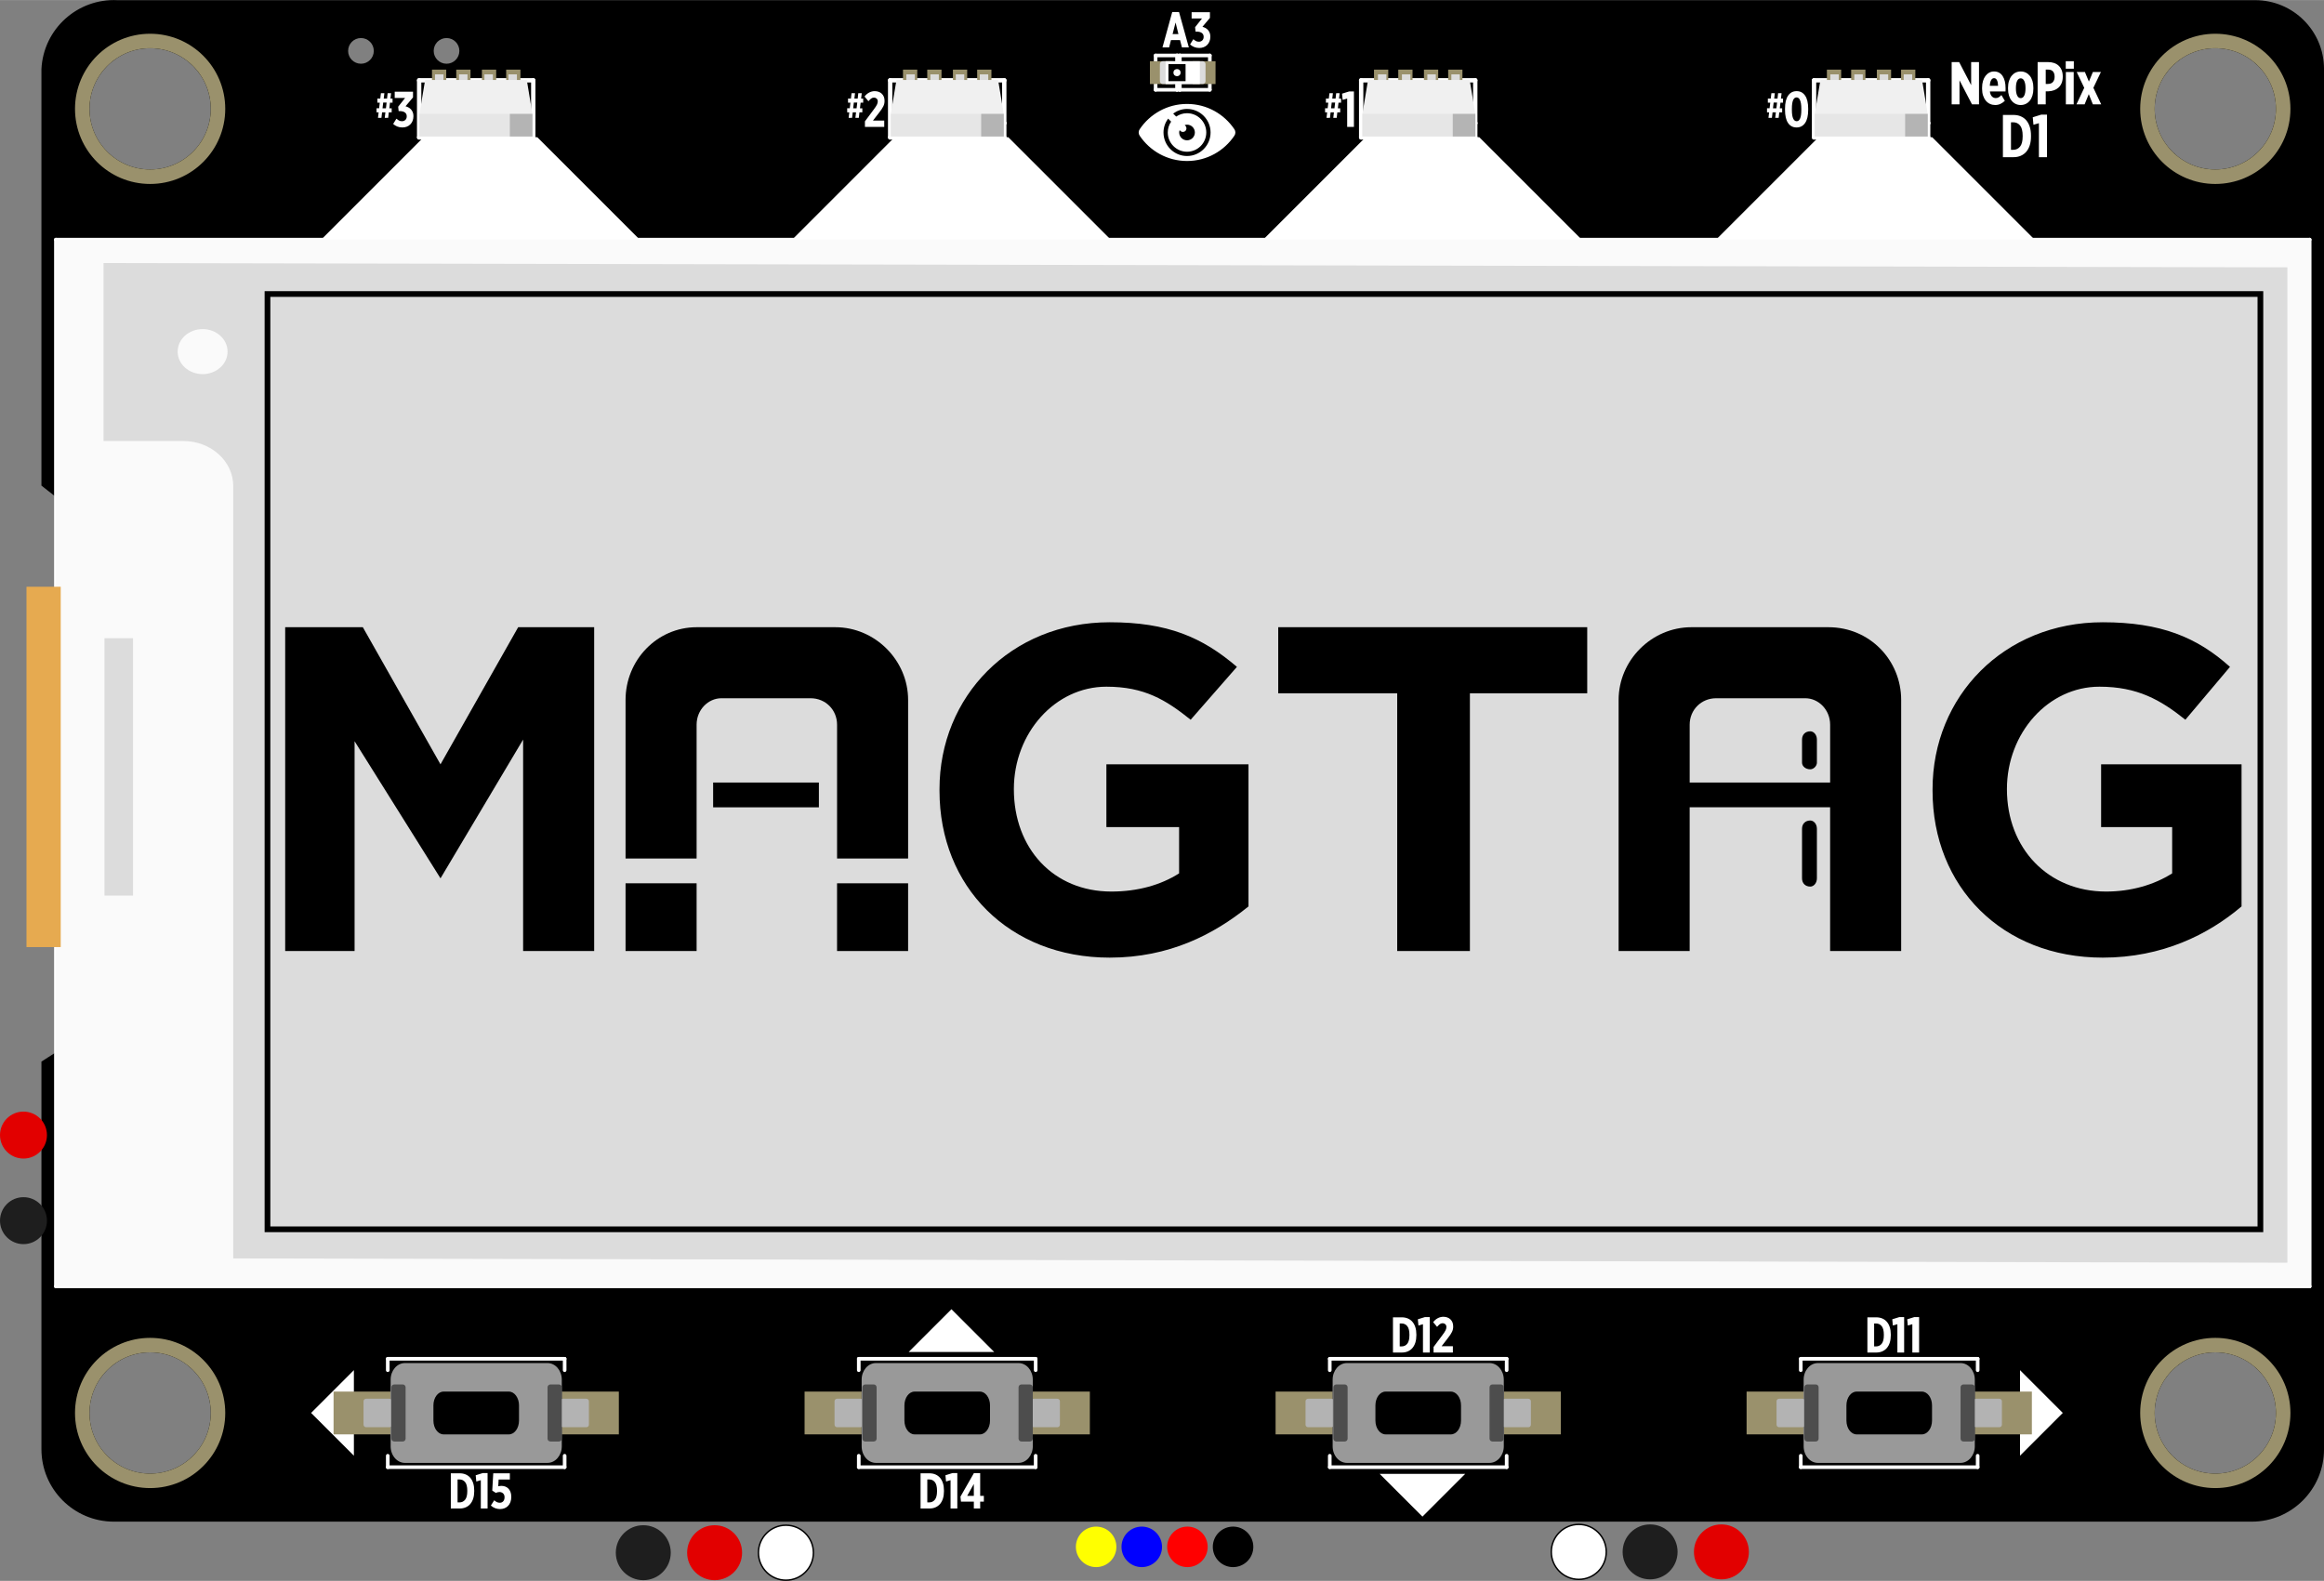 <?xml version='1.0' encoding='utf-8'?>
<!-- Generator: Adobe Illustrator 24.2.3, SVG Export Plug-In . SVG Version: 6.00 Build 0)  -->
<svg xmlns="http://www.w3.org/2000/svg" y="0px" gorn="0"  xmlns:xml="http://www.w3.org/XML/1998/namespace" id="svg1714" x="0px" xml:space="preserve" height="2.182in" enable-background="new 0 0 230.916 157.095" viewBox="0 0 230.916 157.095" version="1.1" width="3.207in">
    <rect x="0" y="0" width="230.916" height="157.095" fill="#808080" stroke="none"/>
    <desc >
        <referenceFile >Adafruit MagTag 2.9in Rev C1_breadboard.svg</referenceFile>
    </desc>
    <desc  id="desc2">Fritzing breadboard generated by brd2svg</desc>
    <g  transform="translate(4.116)">
        <g >
            <g gorn="0.2.0.0"  id="g14">
                <g gorn="0.2.0.0.0"  id="g12"/>
            </g>
        </g>
    </g>
    <g  transform="translate(4.116)">
        <g >
            <g gorn="0.3.0.0"  id="g22">
                <g gorn="0.3.0.0.0"  id="g20"/>
            </g>
        </g>
    </g>
    <g  transform="translate(4.116)">
        <g >
            <g gorn="0.4.0.0"  id="g30">
                <g gorn="0.4.0.0.0"  id="g28"/>
            </g>
        </g>
    </g>
    <g  transform="translate(4.116)">
        <g >
            <g gorn="0.5.0.0"  id="g38">
                <g gorn="0.5.0.0.0"  id="g36"/>
            </g>
        </g>
    </g>
    <g  transform="translate(4.116)">
        <g >
            <g gorn="0.6.0.0"  id="g46">
                <g gorn="0.6.0.0.0"  id="g44"/>
            </g>
        </g>
    </g>
    <g  transform="translate(4.116)">
        <g >
            <g gorn="0.7.0.0"  id="g54">
                <g gorn="0.7.0.0.0"  id="g52"/>
            </g>
        </g>
    </g>
    <g  transform="translate(4.116)">
        <g >
            <g gorn="0.8.0.0"  id="g62">
                <g gorn="0.8.0.0.0"  id="g60"/>
            </g>
        </g>
    </g>
    <g  transform="translate(4.116)">
        <g >
            <g gorn="0.9.0.0"  id="g70">
                <g gorn="0.9.0.0.0"  id="g68"/>
            </g>
        </g>
    </g>
    <g  transform="translate(4.116)">
        <g >
            <g gorn="0.10.0.0"  id="g78">
                <g gorn="0.10.0.0.0"  id="g76"/>
            </g>
        </g>
    </g>
    <g  transform="translate(4.116)">
        <g >
            <g gorn="0.11.0.0"  id="g86">
                <g gorn="0.11.0.0.0"  id="g84"/>
            </g>
        </g>
    </g>
    <g  transform="translate(4.116)">
        <g >
            <g gorn="0.12.0.0"  id="g94">
                <g gorn="0.12.0.0.0"  id="g92"/>
            </g>
        </g>
    </g>
    <g  transform="translate(4.116)">
        <g >
            <g gorn="0.13.0.0"  id="g102">
                <g gorn="0.13.0.0.0"  id="g100"/>
            </g>
        </g>
    </g>
    <g  transform="translate(4.116)">
        <g >
            <g gorn="0.14.0.0"  id="g110">
                <g gorn="0.14.0.0.0"  id="g108"/>
            </g>
        </g>
    </g>
    <g  transform="translate(4.116)">
        <g >
            <g gorn="0.15.0.0"  id="g118">
                <g gorn="0.15.0.0.0"  id="g116"/>
            </g>
        </g>
    </g>
    <g  transform="translate(4.116)">
        <g >
            <g gorn="0.16.0.0"  id="g126">
                <g gorn="0.16.0.0.0"  id="g124"/>
            </g>
        </g>
    </g>
    <g  transform="translate(4.116)">
        <g >
            <g gorn="0.17.0.0"  id="g134">
                <g gorn="0.17.0.0.0"  id="g132"/>
            </g>
        </g>
    </g>
    <g  transform="translate(4.116)">
        <g >
            <g gorn="0.18.0.0"  id="g142">
                <g gorn="0.18.0.0.0"  id="g140"/>
            </g>
        </g>
    </g>
    <g  transform="translate(4.116)">
        <g >
            <g gorn="0.19.0.0"  id="g150">
                <g gorn="0.19.0.0.0"  id="g148"/>
            </g>
        </g>
    </g>
    <g  transform="translate(4.116)">
        <g >
            <g gorn="0.20.0.0"  id="g158">
                <g gorn="0.20.0.0.0"  id="g156"/>
            </g>
        </g>
    </g>
    <g  transform="translate(4.116)">
        <g >
            <g gorn="0.21.0.0"  id="g166">
                <g gorn="0.21.0.0.0"  id="g164"/>
            </g>
        </g>
    </g>
    <g  transform="translate(4.116)">
        <g >
            <g gorn="0.22.0.0"  id="g174">
                <g gorn="0.22.0.0.0"  id="g172"/>
            </g>
        </g>
    </g>
    <g  transform="translate(4.116)">
        <g >
            <g gorn="0.23.0.0"  id="g182">
                <g gorn="0.23.0.0.0"  id="g180"/>
            </g>
        </g>
    </g>
    <g  transform="translate(4.116)">
        <g >
            <g gorn="0.24.0.0"  id="g190">
                <g gorn="0.24.0.0.0"  id="g188"/>
            </g>
        </g>
    </g>
    <g  transform="translate(4.116)">
        <g >
            <g gorn="0.25.0.0"  id="g198">
                <g gorn="0.25.0.0.0"  id="g196"/>
            </g>
        </g>
    </g>
    <g  transform="translate(4.116)">
        <g >
            <g gorn="0.26.0.0"  id="g206">
                <g gorn="0.26.0.0.0"  id="g204"/>
            </g>
        </g>
    </g>
    <g  transform="translate(4.116)">
        <g >
            <g gorn="0.27.0.0"  id="g214">
                <g gorn="0.27.0.0.0"  id="g212"/>
            </g>
        </g>
    </g>
    <g  transform="translate(4.116)">
        <g >
            <g gorn="0.28.0.0"  id="g222">
                <g gorn="0.28.0.0.0"  id="g220"/>
            </g>
        </g>
    </g>
    <g  transform="translate(4.116)">
        <g >
            <g gorn="0.29.0.0"  id="g230">
                <g gorn="0.29.0.0.0"  id="g228"/>
            </g>
        </g>
    </g>
    <g  transform="translate(4.116)">
        <g >
            <g gorn="0.30.0.0"  id="g238">
                <g gorn="0.30.0.0.0"  id="g236"/>
            </g>
        </g>
    </g>
    <g  transform="translate(4.116)">
        <g >
            <g gorn="0.31.0.0"  id="g246">
                <g gorn="0.31.0.0.0"  id="g244"/>
            </g>
        </g>
    </g>
    <g  transform="translate(4.116)">
        <g >
            <g gorn="0.32.0.0"  id="g254">
                <g gorn="0.32.0.0.0"  id="g252"/>
            </g>
        </g>
    </g>
    <g  transform="translate(4.116)">
        <g >
            <g gorn="0.33.0.0"  id="g280">
                <g gorn="0.33.0.0.0"  id="g278"/>
            </g>
        </g>
    </g>
    <g  transform="translate(4.116)">
        <g >
            <g gorn="0.34.0.0"  id="g288">
                <g gorn="0.34.0.0.0"  id="g286"/>
            </g>
        </g>
    </g>
    <g  transform="translate(4.116)">
        <g >
            <g gorn="0.35.0.0"  id="g296">
                <g gorn="0.35.0.0.0"  id="g294"/>
            </g>
        </g>
    </g>
    <g  transform="translate(4.116)">
        <g >
            <g gorn="0.36.0.0"  id="g304">
                <g gorn="0.36.0.0.0"  id="g302"/>
            </g>
        </g>
    </g>
    <g  transform="translate(4.116)">
        <g >
            <g gorn="0.37.0.0"  id="g312">
                <g gorn="0.37.0.0.0"  id="g310"/>
            </g>
        </g>
    </g>
    <g  transform="translate(4.116)">
        <g >
            <g gorn="0.38.0.0"  id="g320">
                <g gorn="0.38.0.0.0"  id="g318"/>
            </g>
        </g>
    </g>
    <g  transform="translate(4.116)">
        <g >
            <g gorn="0.39.0.0"  id="g344">
                <g gorn="0.39.0.0.0"  id="g342"/>
            </g>
        </g>
    </g>
    <g  transform="translate(4.116)">
        <g >
            <g gorn="0.40.0.0"  id="g352">
                <g gorn="0.40.0.0.0"  id="g350"/>
            </g>
        </g>
    </g>
    <g  transform="translate(4.116)">
        <g >
            <g gorn="0.41.0.0"  id="g360">
                <g gorn="0.41.0.0.0"  id="g358"/>
            </g>
        </g>
    </g>
    <g  transform="translate(4.116)">
        <g >
            <g gorn="0.42.0.0"  id="g368">
                <g gorn="0.42.0.0.0"  id="g366"/>
            </g>
        </g>
    </g>
    <g  transform="translate(4.116)">
        <g >
            <g gorn="0.43.0.0"  id="g376">
                <g gorn="0.43.0.0.0"  id="g374"/>
            </g>
        </g>
    </g>
    <g  transform="translate(4.116)">
        <g >
            <g gorn="0.44.0.0"  id="g384">
                <g gorn="0.44.0.0.0"  id="g382"/>
            </g>
        </g>
    </g>
    <g  transform="translate(4.116)">
        <g >
            <g gorn="0.45.0.0"  id="g392">
                <g gorn="0.45.0.0.0"  id="g390"/>
            </g>
        </g>
    </g>
    <g  transform="translate(4.116)">
        <g >
            <g gorn="0.46.0.0"  id="g400">
                <g gorn="0.46.0.0.0"  id="g398"/>
            </g>
        </g>
    </g>
    <g  transform="translate(4.116)">
        <g >
            <g gorn="0.47.0.0"  id="g408">
                <g gorn="0.47.0.0.0"  id="g406"/>
            </g>
        </g>
    </g>
    <g  transform="translate(4.116)">
        <g >
            <g gorn="0.48.0.0"  id="g416">
                <g gorn="0.48.0.0.0"  id="g414"/>
            </g>
        </g>
    </g>
    <g  transform="translate(4.116)">
        <g >
            <g gorn="0.49.0.0"  id="g424">
                <g gorn="0.49.0.0.0"  id="g422"/>
            </g>
        </g>
    </g>
    <g  transform="translate(4.116)">
        <g >
            <g gorn="0.50.0.0"  id="g520">
                <g gorn="0.50.0.0.0"  id="g518"/>
            </g>
        </g>
    </g>
    <g  transform="translate(4.116)">
        <g >
            <g gorn="0.51.0.0"  id="g528">
                <g gorn="0.51.0.0.0"  id="g526"/>
            </g>
        </g>
    </g>
    <g  transform="translate(4.116)">
        <g >
            <g gorn="0.52.0.0"  id="g536">
                <g gorn="0.52.0.0.0"  id="g534"/>
            </g>
        </g>
    </g>
    <g  transform="translate(4.116)">
        <g >
            <g gorn="0.53.0.0"  id="g544">
                <g gorn="0.53.0.0.0"  id="g542"/>
            </g>
        </g>
    </g>
    <g  transform="translate(4.116)">
        <g >
            <g gorn="0.54.0.0"  id="g552">
                <g gorn="0.54.0.0.0"  id="g550"/>
            </g>
        </g>
    </g>
    <g  transform="translate(4.116)">
        <g >
            <g gorn="0.55.0.0"  id="g560">
                <g gorn="0.55.0.0.0"  id="g558"/>
            </g>
        </g>
    </g>
    <g  transform="translate(4.116)">
        <g >
            <g gorn="0.56.0.0"  id="g568">
                <g gorn="0.56.0.0.0"  id="g566"/>
            </g>
        </g>
    </g>
    <g  transform="translate(4.116)">
        <g >
            <g gorn="0.57.0.0"  id="g576">
                <g gorn="0.57.0.0.0"  id="g574"/>
            </g>
        </g>
    </g>
    <g  transform="translate(4.116)">
        <g >
            <g gorn="0.58.0.0"  id="g584">
                <g gorn="0.58.0.0.0"  id="g582"/>
            </g>
        </g>
    </g>
    <g  transform="translate(4.116)">
        <g >
            <g gorn="0.59.0.0"  id="g592">
                <g gorn="0.59.0.0.0"  id="g590"/>
            </g>
        </g>
    </g>
    <g  transform="translate(4.116)">
        <g >
            <g gorn="0.60.0.0"  id="g600">
                <g gorn="0.60.0.0.0"  id="g598"/>
            </g>
        </g>
    </g>
    <g  transform="translate(4.116)">
        <g >
            <g gorn="0.61.0.0"  id="g608">
                <g gorn="0.61.0.0.0"  id="g606"/>
            </g>
        </g>
    </g>
    <g  transform="translate(4.116)">
        <g >
            <g gorn="0.62.0.0"  id="g616">
                <g gorn="0.62.0.0.0"  id="g614"/>
            </g>
        </g>
    </g>
    <g  transform="translate(4.116)">
        <g >
            <g gorn="0.63.0.0"  id="g624">
                <g gorn="0.63.0.0.0"  id="g622"/>
            </g>
        </g>
    </g>
    <g  transform="translate(4.116)">
        <g >
            <g gorn="0.64.0.0"  id="g632">
                <g gorn="0.64.0.0.0"  id="g630"/>
            </g>
        </g>
    </g>
    <g  transform="translate(4.116)">
        <g >
            <g gorn="0.65.0.0"  id="g640">
                <g gorn="0.65.0.0.0"  id="g638"/>
            </g>
        </g>
    </g>
    <g  transform="translate(4.116)">
        <g >
            <g gorn="0.66.0.0"  id="g648">
                <g gorn="0.66.0.0.0"  id="g646"/>
            </g>
        </g>
    </g>
    <g  transform="translate(4.116)">
        <g >
            <g gorn="0.67.0.0"  id="g656">
                <g gorn="0.67.0.0.0"  id="g654"/>
            </g>
        </g>
    </g>
    <g  transform="translate(4.116)">
        <g >
            <g gorn="0.68.0.0"  id="g664">
                <g gorn="0.68.0.0.0"  id="g662"/>
            </g>
        </g>
    </g>
    <g  transform="translate(4.116)">
        <g >
            <g gorn="0.69.0.0"  id="g672">
                <g gorn="0.69.0.0.0"  id="g670"/>
            </g>
        </g>
    </g>
    <g  transform="translate(4.116)">
        <g >
            <g gorn="0.70.0.0"  id="g680">
                <g gorn="0.70.0.0.0"  id="g678"/>
            </g>
        </g>
    </g>
    <g  transform="translate(4.116)">
        <g >
            <g gorn="0.71.0.0"  id="g688">
                <g gorn="0.71.0.0.0"  id="g686"/>
            </g>
        </g>
    </g>
    <g  transform="translate(4.116)">
        <g >
            <g gorn="0.72.0.0"  id="g696">
                <g gorn="0.72.0.0.0"  id="g694"/>
            </g>
        </g>
    </g>
    <g  transform="translate(4.116)">
        <g >
            <g gorn="0.73.0.0"  id="g704">
                <g gorn="0.73.0.0.0"  id="g702"/>
            </g>
        </g>
    </g>
    <g  transform="translate(4.116)">
        <g >
            <g gorn="0.74.0.0"  id="g712">
                <g gorn="0.74.0.0.0"  id="g710"/>
            </g>
        </g>
    </g>
    <g  transform="translate(4.116)">
        <g >
            <g gorn="0.75.0.0"  id="g720">
                <g gorn="0.75.0.0.0"  id="g718"/>
            </g>
        </g>
    </g>
    <g  transform="translate(4.116)">
        <g >
            <g gorn="0.76.0.0"  id="g728">
                <g gorn="0.76.0.0.0"  id="g726"/>
            </g>
        </g>
    </g>
    <g  transform="translate(4.116)">
        <g >
            <g gorn="0.77.0.0"  id="g736">
                <g gorn="0.77.0.0.0"  id="g734"/>
            </g>
        </g>
    </g>
    <g  transform="translate(4.116)">
        <g >
            <g gorn="0.78.0.0"  id="g744">
                <g gorn="0.78.0.0.0"  id="g742"/>
            </g>
        </g>
    </g>
    <g  transform="translate(4.116)">
        <g >
            <g gorn="0.79.0.0"  id="g752">
                <g gorn="0.79.0.0.0"  id="g750"/>
            </g>
        </g>
    </g>
    <g  transform="translate(4.116)">
        <g >
            <g gorn="0.80.0.0"  id="g760">
                <g gorn="0.80.0.0.0"  id="g758"/>
            </g>
        </g>
    </g>
    <g  transform="translate(4.116)">
        <g >
            <g gorn="0.81.0.0"  id="g768">
                <g gorn="0.81.0.0.0"  id="g766"/>
            </g>
        </g>
    </g>
    <g  transform="translate(4.116)">
        <g >
            <g gorn="0.82.0.0"  id="g828">
                <g gorn="0.82.0.0.0"  id="g826"/>
            </g>
        </g>
    </g>
    <g  transform="translate(4.116)">
        <g >
            <g gorn="0.83.0.0"  id="g836">
                <g gorn="0.83.0.0.0"  id="g834"/>
            </g>
        </g>
    </g>
    <g  transform="translate(4.116)">
        <g >
            <g gorn="0.84.0.0"  id="g844">
                <g gorn="0.84.0.0.0"  id="g842"/>
            </g>
        </g>
    </g>
    <g  transform="translate(4.116)">
        <g >
            <g gorn="0.85.0.0"  id="g872">
                <g gorn="0.85.0.0.0"  id="g870"/>
            </g>
        </g>
    </g>
    <g  transform="translate(4.116)">
        <g >
            <g gorn="0.86.0.0"  id="g880">
                <g gorn="0.86.0.0.0"  id="g878"/>
            </g>
        </g>
    </g>
    <g  transform="translate(4.116)">
        <g >
            <g gorn="0.87.0.0"  id="g948">
                <g gorn="0.87.0.0.0"  id="g946"/>
            </g>
        </g>
    </g>
    <g  transform="translate(4.116)">
        <g >
            <g gorn="0.88.0.0"  id="g956">
                <g gorn="0.88.0.0.0"  id="g954"/>
            </g>
        </g>
    </g>
    <g  transform="translate(4.116)">
        <g >
            <g gorn="0.89.0.0"  id="g964">
                <g gorn="0.89.0.0.0"  id="g962"/>
            </g>
        </g>
    </g>
    <g  transform="translate(4.116)">
        <g >
            <g gorn="0.90.0.0"  id="g972">
                <g gorn="0.90.0.0.0"  id="g970"/>
            </g>
        </g>
    </g>
    <g  transform="translate(4.116)">
        <g >
            <g gorn="0.91.0.0"  id="g980">
                <g gorn="0.91.0.0.0"  id="g978"/>
            </g>
        </g>
    </g>
    <g  transform="translate(4.116)">
        <g >
            <g gorn="0.92.0.0"  id="g988">
                <g gorn="0.92.0.0.0"  id="g986"/>
            </g>
        </g>
    </g>
    <g  transform="translate(4.116)">
        <g >
            <g gorn="0.93.0.0"  id="g996">
                <g gorn="0.93.0.0.0"  id="g994"/>
            </g>
        </g>
    </g>
    <g  transform="translate(4.116)">
        <g >
            <g gorn="0.94.0.0"  id="g1004">
                <g gorn="0.94.0.0.0"  id="g1002"/>
            </g>
        </g>
    </g>
    <g  transform="translate(4.116)">
        <g >
            <g gorn="0.95.0.0"  id="g1012">
                <g gorn="0.95.0.0.0"  id="g1010"/>
            </g>
        </g>
    </g>
    <g  transform="translate(4.116)">
        <g >
            <g gorn="0.96.0.0"  id="g1020">
                <g gorn="0.96.0.0.0"  id="g1018"/>
            </g>
        </g>
    </g>
    <g  transform="translate(4.116)">
        <g >
            <g gorn="0.97.0.0"  id="g1028">
                <g gorn="0.97.0.0.0"  id="g1026"/>
            </g>
        </g>
    </g>
    <g  transform="translate(4.116)">
        <g >
            <g gorn="0.98.0.0"  id="g1064">
                <g gorn="0.98.0.0.0"  id="g1062"/>
            </g>
        </g>
    </g>
    <g  transform="translate(4.116)">
        <g >
            <g gorn="0.99.0.0"  id="g1072">
                <g gorn="0.99.0.0.0"  id="g1070"/>
            </g>
        </g>
    </g>
    <g  transform="translate(4.116)">
        <g >
            <g gorn="0.100.0.0"  id="g1080">
                <g gorn="0.100.0.0.0"  id="g1078"/>
            </g>
        </g>
    </g>
    <g  transform="translate(4.116)">
        <g >
            <g gorn="0.101.0.0"  id="g1120">
                <g gorn="0.101.0.0.0"  id="g1118"/>
            </g>
        </g>
    </g>
    <g >
        <path gorn="0.102.0"  d="M224.077,0.009c3.773-0.004,6.835,3.05,6.84,6.822V144.027c-0.002,3.961-3.21,7.174-7.171,7.182H11.317c-3.976,0-7.2-3.224-7.2-7.2v-38.52l5.04-3.24v-50.04l-5.04-3.96v-41.4c0.199-3.977,3.584-7.039,7.56-6.84c0,0,0,0,0,0H224.077 M225.31,39.949c0,0.783,0.635,1.417,1.417,1.417s1.417-0.635,1.417-1.417s-0.635-1.417-1.417-1.417S225.31,39.166,225.31,39.949z M225.31,46.469c0,0.783,0.635,1.417,1.417,1.417s1.417-0.635,1.417-1.417s-0.635-1.417-1.417-1.417S225.31,45.686,225.31,46.469z M225.31,75.949c0,0.783,0.635,1.417,1.417,1.417s1.417-0.635,1.417-1.417s-0.635-1.417-1.417-1.417S225.31,75.166,225.31,75.949z M225.31,82.469c0,0.783,0.635,1.417,1.417,1.417s1.417-0.635,1.417-1.417s-0.635-1.417-1.417-1.417S225.31,81.686,225.31,82.469z M34.589,5.049c0,0.705,0.571,1.276,1.276,1.276c0.705,0,1.276-0.571,1.276-1.276c0.001-0.705-0.57-1.276-1.274-1.277c-0.705-0.001-1.276,0.57-1.277,1.274C34.589,5.047,34.589,5.048,34.589,5.049z M43.093,5.049c-0.001,0.705,0.57,1.276,1.274,1.277c0.705,0.001,1.276-0.57,1.277-1.274c0-0.001,0-0.002,0-0.003c0.001-0.705-0.57-1.276-1.274-1.277c-0.705-0.001-1.276,0.57-1.277,1.274C43.093,5.047,43.093,5.048,43.093,5.049z M214.714,123.401c-0.002,0.509,0.409,0.923,0.918,0.924c0.509,0.002,0.923-0.409,0.924-0.918c0-0.002,0-0.004,0-0.006c0.002-0.509-0.409-0.923-0.918-0.924c-0.509-0.002-0.923,0.409-0.924,0.918C214.714,123.397,214.714,123.399,214.714,123.401z M214.714,107.017c-0.002,0.509,0.409,0.923,0.918,0.924c0.509,0.002,0.923-0.409,0.924-0.918c0-0.002,0-0.004,0-0.006c0.002-0.509-0.409-0.923-0.918-0.924c-0.509-0.002-0.923,0.409-0.924,0.918C214.714,107.013,214.714,107.015,214.714,107.017z M149.939,43.929c0,0.783,0.635,1.417,1.417,1.417s1.417-0.635,1.417-1.417s-0.635-1.417-1.417-1.417S149.939,43.146,149.939,43.929z M149.939,36.729c0,0.783,0.635,1.417,1.417,1.417s1.417-0.635,1.417-1.417s-0.635-1.417-1.417-1.417S149.939,35.946,149.939,36.729z M214.093,10.809c0,3.327,2.697,6.024,6.024,6.024c3.327,0,6.024-2.697,6.024-6.024s-2.697-6.024-6.024-6.024C216.79,4.785,214.093,7.482,214.093,10.809z M214.093,140.409c0,3.327,2.697,6.024,6.024,6.024c3.327,0,6.024-2.697,6.024-6.024s-2.697-6.024-6.024-6.024C216.79,134.385,214.093,137.082,214.093,140.409z M8.893,10.809c-0.001,3.327,2.696,6.024,6.022,6.025s6.024-2.696,6.025-6.022c0-0.001,0-0.002,0-0.002c0.001-3.327-2.696-6.024-6.022-6.025s-6.024,2.696-6.025,6.022C8.893,10.807,8.893,10.808,8.893,10.809z M8.893,140.409c-0.001,3.327,2.696,6.024,6.022,6.025c3.327,0.001,6.024-2.696,6.025-6.022c0-0.001,0-0.002,0-0.002c0.001-3.327-2.696-6.024-6.022-6.025c-3.327-0.001-6.024,2.696-6.025,6.022C8.893,140.407,8.893,140.408,8.893,140.409z" id="path4"/>
        <path  d="M122.655,12.843c0.125,0.186,0.125,0.44,0,0.626c-1.017,1.519-2.744,2.522-4.71,2.522s-3.693-1.002-4.71-2.522c-0.125-0.186-0.125-0.44,0-0.626c1.017-1.519,2.744-2.522,4.71-2.522S121.638,11.324,122.655,12.843z M44.794,149.903h0.865c0.231,0,0.435-0.039,0.615-0.117s0.332-0.191,0.457-0.338s0.222-0.326,0.288-0.537c0.066-0.212,0.1-0.451,0.1-0.718v-0.08c0-0.27-0.033-0.511-0.1-0.723s-0.163-0.391-0.288-0.537s-0.277-0.259-0.457-0.335c-0.18-0.077-0.385-0.115-0.615-0.115H44.794V149.903z M45.65,147.014c0.233,0,0.422,0.088,0.565,0.265c0.143,0.177,0.215,0.46,0.215,0.85v0.051c0,0.39-0.072,0.673-0.215,0.85c-0.144,0.177-0.332,0.265-0.565,0.265h-0.185v-2.279H45.65z M47.776,149.903h0.67v-3.525h-0.47l-0.71,0.221l0.06,0.62l0.449-0.131V149.903z M50.127,149.878c0.137-0.053,0.255-0.131,0.354-0.234c0.101-0.103,0.179-0.23,0.235-0.378s0.085-0.315,0.085-0.502v-0.016c0-0.196-0.027-0.364-0.082-0.502c-0.056-0.139-0.129-0.252-0.221-0.34c-0.092-0.089-0.196-0.153-0.315-0.193c-0.119-0.04-0.239-0.06-0.363-0.06c-0.066,0-0.124,0.004-0.172,0.013c-0.049,0.008-0.096,0.018-0.143,0.027l0.04-0.67h1.115v-0.62h-1.65l-0.1,1.715l0.359,0.235c0.05-0.026,0.106-0.049,0.168-0.065s0.126-0.024,0.192-0.024c0.14,0,0.259,0.045,0.357,0.135s0.147,0.217,0.147,0.38v0.005c0,0.167-0.043,0.3-0.13,0.398c-0.087,0.099-0.202,0.147-0.345,0.147c-0.11,0-0.208-0.021-0.293-0.065c-0.085-0.044-0.171-0.103-0.258-0.181l-0.335,0.525c0.127,0.116,0.269,0.204,0.426,0.263c0.156,0.058,0.316,0.087,0.479,0.087C49.842,149.958,49.99,149.932,50.127,149.878z M38.92,10.752h-0.237l0.066-0.56h0.255V9.786h-0.206l0.062-0.532h-0.343l-0.06,0.532h-0.329l0.064-0.532h-0.343l-0.064,0.532h-0.287v0.406h0.238l-0.066,0.56h-0.256v0.406h0.207l-0.064,0.546h0.343l0.064-0.546h0.329l-0.064,0.546h0.34l0.062-0.546h0.287V10.752z M38.074,10.185h0.34l-0.066,0.573h-0.34L38.074,10.185z M40.416,12.581c0.135-0.052,0.251-0.127,0.35-0.225c0.099-0.099,0.175-0.216,0.23-0.352c0.056-0.137,0.083-0.29,0.083-0.46v-0.021c0-0.14-0.021-0.264-0.065-0.372c-0.043-0.108-0.101-0.203-0.172-0.283c-0.072-0.08-0.155-0.145-0.25-0.197c-0.096-0.052-0.194-0.091-0.298-0.117l0.745-0.885V9.104h-1.82v0.62h1.035l-0.69,0.872l0.045,0.435h0.08c0.239,0,0.42,0.045,0.542,0.136c0.122,0.09,0.183,0.215,0.183,0.375v0.011c0,0.15-0.045,0.269-0.135,0.355s-0.204,0.13-0.34,0.13c-0.131,0-0.24-0.028-0.33-0.087c-0.091-0.059-0.164-0.112-0.221-0.163l-0.324,0.52c0.116,0.106,0.251,0.191,0.404,0.255s0.323,0.095,0.511,0.095C40.134,12.658,40.28,12.633,40.416,12.581z M85.684,10.752h-0.237l0.066-0.56h0.255V9.786h-0.206l0.062-0.532h-0.343l-0.06,0.532h-0.329l0.064-0.532h-0.343l-0.064,0.532h-0.287v0.406h0.238l-0.066,0.56h-0.256v0.406h0.207l-0.064,0.546h0.343l0.064-0.546h0.329l-0.064,0.546h0.34l0.062-0.546h0.287V10.752z M84.838,10.185h0.34l-0.066,0.573h-0.34L84.838,10.185z M85.939,12.604h1.92v-0.63h-1.12l0.6-0.775c0.103-0.133,0.19-0.251,0.26-0.354c0.07-0.103,0.127-0.2,0.17-0.29c0.044-0.09,0.074-0.179,0.093-0.266c0.019-0.086,0.027-0.178,0.027-0.274v-0.01c0-0.153-0.024-0.289-0.074-0.408c-0.051-0.118-0.12-0.218-0.208-0.3c-0.088-0.081-0.192-0.144-0.312-0.185c-0.12-0.042-0.248-0.062-0.385-0.062c-0.186,0-0.368,0.046-0.545,0.137c-0.177,0.092-0.332,0.225-0.465,0.398l0.39,0.465c0.097-0.113,0.186-0.202,0.27-0.266c0.084-0.062,0.179-0.095,0.285-0.095c0.101,0,0.186,0.033,0.261,0.1c0.073,0.067,0.109,0.159,0.109,0.275c0,0.054-0.007,0.106-0.019,0.16c-0.014,0.054-0.035,0.11-0.065,0.173c-0.03,0.061-0.07,0.131-0.122,0.207c-0.052,0.077-0.114,0.165-0.188,0.265l-0.88,1.181V12.604z M133.167,10.752h-0.237l0.066-0.56h0.255V9.786h-0.206l0.062-0.532h-0.343l-0.06,0.532h-0.329l0.064-0.532h-0.343l-0.064,0.532h-0.287v0.406h0.238l-0.066,0.56h-0.256v0.406h0.207l-0.064,0.546h0.343l0.064-0.546h0.329l-0.064,0.546h0.34l0.062-0.546h0.287V10.752z M132.32,10.185h0.34l-0.066,0.573h-0.34L132.32,10.185z M133.858,12.604h0.67V9.078h-0.47l-0.71,0.221l0.06,0.62l0.449-0.131V12.604z M177.079,10.752h-0.237l0.066-0.56h0.255V9.786h-0.206l0.062-0.532h-0.343l-0.06,0.532h-0.329l0.064-0.532h-0.343l-0.064,0.532h-0.287v0.406h0.238l-0.066,0.56h-0.256v0.406h0.207l-0.064,0.546h0.343l0.064-0.546h0.329l-0.064,0.546h0.34l0.062-0.546h0.287V10.752z M176.232,10.185h0.34l-0.066,0.573h-0.34L176.232,10.185z M179.356,12.216c0.204-0.295,0.307-0.729,0.307-1.303v-0.125c0-0.569-0.102-1.002-0.307-1.297c-0.205-0.295-0.484-0.442-0.838-0.442c-0.36,0-0.643,0.147-0.848,0.442s-0.308,0.73-0.308,1.303v0.125c0,0.569,0.101,1.002,0.303,1.297c0.201,0.295,0.484,0.442,0.848,0.442C178.869,12.658,179.15,12.511,179.356,12.216z M178.33,11.979c-0.059-0.04-0.109-0.105-0.152-0.195c-0.044-0.09-0.077-0.207-0.101-0.352c-0.023-0.144-0.034-0.324-0.034-0.537v-0.085c0-0.213,0.011-0.393,0.034-0.537c0.023-0.145,0.056-0.263,0.098-0.352c0.042-0.091,0.092-0.154,0.15-0.193c0.058-0.038,0.12-0.057,0.188-0.057c0.064,0,0.124,0.019,0.183,0.06c0.058,0.04,0.108,0.105,0.149,0.195c0.042,0.09,0.075,0.207,0.101,0.352c0.024,0.144,0.037,0.324,0.037,0.537v0.085c0,0.214-0.012,0.393-0.035,0.537c-0.023,0.145-0.056,0.263-0.098,0.352c-0.041,0.091-0.091,0.154-0.147,0.193c-0.057,0.038-0.118,0.057-0.185,0.057S178.389,12.018,178.33,11.979z M193.92,10.362h0.779V7.974l1.242,2.388h0.696V6.162h-0.78v2.292l-1.193-2.292H193.92V10.362z M198.756,10.32c0.155-0.072,0.306-0.174,0.449-0.306l-0.342-0.576c-0.076,0.08-0.159,0.149-0.249,0.21c-0.09,0.06-0.193,0.09-0.309,0.09c-0.152,0-0.281-0.055-0.388-0.165c-0.105-0.11-0.173-0.275-0.2-0.495h1.554c0.004-0.088,0.006-0.161,0.006-0.219s0-0.093,0-0.105c0-0.252-0.025-0.479-0.075-0.684s-0.123-0.379-0.219-0.525c-0.096-0.145-0.216-0.258-0.36-0.336c-0.144-0.078-0.308-0.116-0.491-0.116c-0.168,0-0.324,0.037-0.469,0.113c-0.144,0.076-0.27,0.185-0.378,0.324c-0.107,0.14-0.191,0.31-0.252,0.51c-0.06,0.2-0.09,0.424-0.09,0.672v0.102c0,0.256,0.034,0.483,0.102,0.684c0.068,0.2,0.16,0.369,0.276,0.507c0.116,0.139,0.254,0.243,0.414,0.315s0.33,0.108,0.51,0.108C198.43,10.428,198.6,10.392,198.756,10.32z M197.711,8.52c0.013-0.252,0.057-0.442,0.133-0.57c0.075-0.128,0.172-0.191,0.288-0.191c0.123,0,0.22,0.065,0.287,0.197c0.068,0.132,0.106,0.32,0.114,0.565H197.711z M201.283,10.317c0.154-0.074,0.287-0.18,0.399-0.318c0.112-0.138,0.199-0.307,0.262-0.507s0.094-0.424,0.094-0.672v-0.126c0-0.248-0.031-0.471-0.094-0.669s-0.149-0.366-0.262-0.504s-0.245-0.244-0.399-0.318s-0.322-0.11-0.503-0.11c-0.18,0-0.348,0.036-0.502,0.11s-0.286,0.181-0.397,0.318s-0.198,0.307-0.262,0.507c-0.065,0.2-0.097,0.424-0.097,0.672v0.126c0,0.248,0.031,0.471,0.094,0.669c0.061,0.198,0.149,0.366,0.262,0.504c0.112,0.139,0.245,0.244,0.399,0.318s0.322,0.111,0.502,0.111C200.961,10.428,201.129,10.391,201.283,10.317z M200.429,9.486c-0.083-0.172-0.125-0.402-0.125-0.69V8.724c0-0.292,0.041-0.523,0.122-0.693c0.082-0.17,0.2-0.255,0.354-0.255c0.151,0,0.269,0.086,0.352,0.258c0.083,0.172,0.125,0.402,0.125,0.69v0.071c0,0.288-0.041,0.519-0.122,0.69c-0.082,0.172-0.2,0.258-0.355,0.258C200.63,9.744,200.513,9.658,200.429,9.486z M202.463,10.362h0.804V9.066h0.264c0.204-0.008,0.394-0.044,0.567-0.108c0.174-0.064,0.325-0.155,0.453-0.275s0.228-0.271,0.3-0.45s0.108-0.39,0.108-0.63V7.589c0-0.231-0.035-0.436-0.105-0.614s-0.168-0.327-0.294-0.447s-0.278-0.211-0.456-0.273c-0.178-0.061-0.377-0.093-0.597-0.093h-1.044V10.362z M203.267,8.334V6.906h0.216c0.229,0,0.397,0.061,0.504,0.185c0.108,0.123,0.162,0.301,0.162,0.531c0,0.215-0.056,0.388-0.168,0.518c-0.112,0.129-0.28,0.193-0.504,0.193H203.267z M205.255,6.822h0.804V6.078h-0.804V6.822z M205.267,10.362h0.78V7.146h-0.78V10.362z M207.159,7.146h-0.816l0.75,1.572l-0.773,1.644h0.81l0.414-1.014l0.408,1.014h0.828l-0.78-1.644l0.75-1.572h-0.798l-0.396,0.954L207.159,7.146z M199.012,15.612h1.038c0.275,0,0.521-0.047,0.737-0.141c0.217-0.095,0.399-0.23,0.55-0.405c0.149-0.176,0.265-0.391,0.345-0.645c0.08-0.254,0.12-0.541,0.12-0.86v-0.097c0-0.323-0.04-0.612-0.12-0.866s-0.195-0.47-0.345-0.645c-0.15-0.176-0.333-0.31-0.55-0.401c-0.216-0.093-0.462-0.139-0.737-0.139h-1.038V15.612z M200.037,12.144c0.28,0,0.507,0.105,0.679,0.317c0.172,0.213,0.258,0.553,0.258,1.02v0.06c0,0.469-0.086,0.809-0.258,1.02s-0.398,0.317-0.679,0.317h-0.222V12.144H200.037z M202.589,15.612h0.805v-4.231h-0.565l-0.852,0.265l0.071,0.744l0.54-0.156V15.612z M91.468,149.903h0.865c0.231,0,0.435-0.039,0.615-0.117s0.332-0.191,0.457-0.338s0.222-0.326,0.288-0.537c0.066-0.212,0.1-0.451,0.1-0.718v-0.08c0-0.27-0.033-0.511-0.1-0.723s-0.163-0.391-0.288-0.537s-0.277-0.259-0.457-0.335c-0.18-0.077-0.385-0.115-0.615-0.115h-0.865V149.903z M92.324,147.014c0.233,0,0.422,0.088,0.565,0.265c0.143,0.177,0.215,0.46,0.215,0.85v0.051c0,0.39-0.072,0.673-0.215,0.85c-0.144,0.177-0.332,0.265-0.565,0.265h-0.185v-2.279H92.324z M94.45,149.903h0.67v-3.525H94.65l-0.71,0.221l0.06,0.62l0.449-0.131V149.903z M96.762,149.903h0.63v-0.685h0.365v-0.575h-0.365v-2.255h-0.625l-1.335,2.335l0.051,0.495h1.279V149.903z M96.102,148.643l0.66-1.181v1.181H96.102z M115.505,4.704h0.66l0.185-0.731h0.9l0.19,0.731h0.685l-0.975-3.515h-0.676L115.505,4.704z M116.51,3.378l0.295-1.149l0.285,1.149H116.51z M119.598,4.681c0.135-0.052,0.251-0.127,0.35-0.225c0.099-0.099,0.175-0.216,0.23-0.352c0.056-0.137,0.083-0.29,0.083-0.46V3.623c0-0.14-0.021-0.264-0.065-0.372c-0.043-0.108-0.101-0.203-0.172-0.283c-0.072-0.08-0.155-0.145-0.25-0.197c-0.096-0.052-0.194-0.091-0.298-0.117l0.745-0.885V1.204h-1.82v0.62h1.035l-0.69,0.872l0.045,0.435h0.08c0.239,0,0.42,0.045,0.542,0.136c0.122,0.09,0.183,0.215,0.183,0.375v0.011c0,0.15-0.045,0.269-0.135,0.355s-0.204,0.13-0.34,0.13c-0.131,0-0.24-0.028-0.33-0.087c-0.091-0.059-0.164-0.112-0.221-0.163l-0.324,0.52c0.116,0.106,0.251,0.191,0.404,0.255s0.323,0.095,0.511,0.095C119.317,4.758,119.462,4.733,119.598,4.681z M138.407,134.403h0.865c0.231,0,0.435-0.039,0.615-0.117s0.332-0.191,0.457-0.338s0.222-0.326,0.288-0.537c0.066-0.212,0.1-0.451,0.1-0.718v-0.08c0-0.27-0.033-0.511-0.1-0.723s-0.163-0.391-0.288-0.537s-0.277-0.259-0.457-0.335c-0.18-0.077-0.385-0.115-0.615-0.115h-0.865V134.403z M139.263,131.514c0.233,0,0.422,0.088,0.565,0.265c0.143,0.177,0.215,0.46,0.215,0.85v0.051c0,0.39-0.072,0.673-0.215,0.85c-0.144,0.177-0.332,0.265-0.565,0.265h-0.185v-2.279H139.263z M141.389,134.403h0.67v-3.525h-0.47l-0.71,0.221l0.06,0.62l0.449-0.131V134.403z M142.44,134.403h1.92v-0.63h-1.12l0.6-0.775c0.103-0.133,0.19-0.251,0.26-0.354c0.07-0.103,0.127-0.2,0.17-0.29c0.044-0.09,0.074-0.179,0.093-0.266c0.019-0.086,0.027-0.178,0.027-0.274v-0.01c0-0.153-0.024-0.289-0.074-0.408c-0.051-0.118-0.12-0.218-0.208-0.3c-0.088-0.081-0.192-0.144-0.312-0.185c-0.12-0.042-0.248-0.062-0.385-0.062c-0.186,0-0.368,0.046-0.545,0.137c-0.177,0.092-0.332,0.225-0.465,0.398l0.39,0.465c0.097-0.113,0.186-0.202,0.27-0.266c0.084-0.062,0.179-0.095,0.285-0.095c0.101,0,0.186,0.033,0.261,0.1c0.073,0.067,0.109,0.159,0.109,0.275c0,0.054-0.007,0.106-0.019,0.16c-0.014,0.054-0.035,0.11-0.065,0.173c-0.03,0.061-0.07,0.131-0.122,0.207c-0.052,0.077-0.114,0.165-0.188,0.265l-0.88,1.181V134.403z M185.547,134.403h0.865c0.231,0,0.435-0.039,0.615-0.117s0.332-0.191,0.457-0.338s0.222-0.326,0.288-0.537c0.066-0.212,0.1-0.451,0.1-0.718v-0.08c0-0.27-0.033-0.511-0.1-0.723s-0.163-0.391-0.288-0.537s-0.277-0.259-0.457-0.335c-0.18-0.077-0.385-0.115-0.615-0.115h-0.865V134.403z M186.402,131.514c0.233,0,0.422,0.088,0.565,0.265c0.143,0.177,0.215,0.46,0.215,0.85v0.051c0,0.39-0.072,0.673-0.215,0.85c-0.144,0.177-0.332,0.265-0.565,0.265h-0.185v-2.279H186.402z M188.528,134.403h0.67v-3.525h-0.47l-0.71,0.221l0.06,0.62l0.449-0.131V134.403z M190.015,134.403h0.67v-3.525h-0.47l-0.71,0.221l0.06,0.62l0.449-0.131V134.403z M35.164,144.655l-0.001-8.503l-4.251,4.251L35.164,144.655z M90.286,134.35l8.503-0.001l-4.251-4.251L90.286,134.35z M145.589,146.458l-8.503,0.001l4.251,4.251L145.589,146.458z M200.711,136.151l0.001,8.503l4.251-4.251L200.711,136.151z M42.089,13.627L31.937,23.779h31.602L53.387,13.627H42.089z M180.689,13.627l-10.152,10.152h31.602l-10.152-10.152H180.689z M135.689,13.627l-10.152,10.152h31.602l-10.152-10.152H135.689z M88.888,13.627L78.736,23.779h31.602l-10.152-10.152H88.888z M117.945,10.818c-0.517,0-0.991,0.174-1.378,0.459l0.3,0.3c0.307-0.21,0.678-0.335,1.078-0.335c1.055,0,1.913,0.858,1.913,1.914s-0.858,1.914-1.913,1.914s-1.914-0.859-1.914-1.914c0-0.4,0.124-0.77,0.335-1.078l-0.3-0.3c-0.285,0.388-0.459,0.861-0.459,1.378c0,1.29,1.049,2.339,2.338,2.339s2.339-1.049,2.339-2.339S119.234,10.818,117.945,10.818z M117.945,13.936c0.43,0,0.779-0.349,0.779-0.779s-0.349-0.779-0.779-0.779c-0.082,0-0.157,0.023-0.232,0.047l0.073,0.073c0.138,0.138,0.138,0.363,0,0.501c-0.069,0.069-0.16,0.104-0.251,0.104s-0.182-0.035-0.251-0.104l-0.073-0.073c-0.024,0.074-0.047,0.149-0.047,0.231C117.166,13.587,117.515,13.936,117.945,13.936z" fill="#FFFFFF"/>
        <g  transform="translate(4.116)">
            <g >
                <g gorn="0.102.2.0.0"  id="g336">
                    <g gorn="0.102.2.0.0.0"  id="g334">
                        <line stroke-width="0.36" y1="23.802" y2="23.802" gorn="0.102.2.0.0.0.0"  x1="1.439" id="line326" x2="225.376" stroke="#FFFFFF" stroke-linecap="round" fill="none"/>
                        <line stroke-width="0.36" y1="23.802" y2="127.833" gorn="0.102.2.0.0.0.1"  x1="225.376" id="line328" x2="225.376" stroke="#FFFFFF" stroke-linecap="round" fill="none"/>
                        <line stroke-width="0.36" y1="127.833" y2="127.833" gorn="0.102.2.0.0.0.2"  x1="225.376" id="line330" x2="1.439" stroke="#FFFFFF" stroke-linecap="round" fill="none"/>
                        <line stroke-width="0.36" y1="127.833" y2="23.802" gorn="0.102.2.0.0.0.3"  x1="1.439" id="line332" x2="1.439" stroke="#FFFFFF" stroke-linecap="round" fill="none"/>
                    </g>
                </g>
            </g>
        </g>
        <g  transform="translate(4.116)">
            <g >
                <g gorn="0.102.3.0.0"  id="g446">
                    <g gorn="0.102.3.0.0.0"  id="g444">
                        <line stroke-width="0.432" y1="7.974" y2="7.974" gorn="0.102.3.0.0.0.0"  x1="176.131" id="line430" x2="187.469" stroke="#FFFFFF" stroke-linecap="round" fill="none"/>
                        <line stroke-width="0.432" y1="7.974" y2="12.226" gorn="0.102.3.0.0.0.1"  x1="187.469" id="line432" x2="187.469" stroke="#FFFFFF" stroke-linecap="round" fill="none"/>
                        <line stroke-width="0.432" y1="12.226" y2="13.644" gorn="0.102.3.0.0.0.2"  x1="187.469" id="line434" x2="187.469" stroke="#FFFFFF" stroke-linecap="round" fill="none"/>
                        <line stroke-width="0.432" y1="13.644" y2="13.644" gorn="0.102.3.0.0.0.3"  x1="187.469" id="line436" x2="186.052" stroke="#FFFFFF" stroke-linecap="round" fill="none"/>
                        <line stroke-width="0.432" y1="13.644" y2="13.644" gorn="0.102.3.0.0.0.4"  x1="186.052" id="line438" x2="176.131" stroke="#FFFFFF" stroke-linecap="round" fill="none"/>
                        <line stroke-width="0.432" y1="13.644" y2="7.974" gorn="0.102.3.0.0.0.5"  x1="176.131" id="line440" x2="176.131" stroke="#FFFFFF" stroke-linecap="round" fill="none"/>
                        <line stroke-width="0.432" y1="13.644" y2="12.226" gorn="0.102.3.0.0.0.6"  x1="186.052" id="line442" x2="187.469" stroke="#FFFFFF" stroke-linecap="round" fill="none"/>
                    </g>
                </g>
            </g>
        </g>
        <g  transform="translate(4.116)">
            <g >
                <g gorn="0.102.4.0.0"  id="g468">
                    <g gorn="0.102.4.0.0.0"  id="g466">
                        <line stroke-width="0.432" y1="7.974" y2="7.974" gorn="0.102.4.0.0.0.0"  x1="131.131" id="line452" x2="142.469" stroke="#FFFFFF" stroke-linecap="round" fill="none"/>
                        <line stroke-width="0.432" y1="7.974" y2="12.226" gorn="0.102.4.0.0.0.1"  x1="142.469" id="line454" x2="142.469" stroke="#FFFFFF" stroke-linecap="round" fill="none"/>
                        <line stroke-width="0.432" y1="12.226" y2="13.644" gorn="0.102.4.0.0.0.2"  x1="142.469" id="line456" x2="142.469" stroke="#FFFFFF" stroke-linecap="round" fill="none"/>
                        <line stroke-width="0.432" y1="13.644" y2="13.644" gorn="0.102.4.0.0.0.3"  x1="142.469" id="line458" x2="141.052" stroke="#FFFFFF" stroke-linecap="round" fill="none"/>
                        <line stroke-width="0.432" y1="13.644" y2="13.644" gorn="0.102.4.0.0.0.4"  x1="141.052" id="line460" x2="131.131" stroke="#FFFFFF" stroke-linecap="round" fill="none"/>
                        <line stroke-width="0.432" y1="13.644" y2="7.974" gorn="0.102.4.0.0.0.5"  x1="131.131" id="line462" x2="131.131" stroke="#FFFFFF" stroke-linecap="round" fill="none"/>
                        <line stroke-width="0.432" y1="13.644" y2="12.226" gorn="0.102.4.0.0.0.6"  x1="141.052" id="line464" x2="142.469" stroke="#FFFFFF" stroke-linecap="round" fill="none"/>
                    </g>
                </g>
            </g>
        </g>
        <g  transform="translate(4.116)">
            <g >
                <g gorn="0.102.5.0.0"  id="g490">
                    <g gorn="0.102.5.0.0.0"  id="g488">
                        <line stroke-width="0.432" y1="7.974" y2="7.974" gorn="0.102.5.0.0.0.0"  x1="84.331" id="line474" x2="95.67" stroke="#FFFFFF" stroke-linecap="round" fill="none"/>
                        <line stroke-width="0.432" y1="7.974" y2="12.226" gorn="0.102.5.0.0.0.1"  x1="95.67" id="line476" x2="95.67" stroke="#FFFFFF" stroke-linecap="round" fill="none"/>
                        <line stroke-width="0.432" y1="12.226" y2="13.644" gorn="0.102.5.0.0.0.2"  x1="95.67" id="line478" x2="95.67" stroke="#FFFFFF" stroke-linecap="round" fill="none"/>
                        <line stroke-width="0.432" y1="13.644" y2="13.644" gorn="0.102.5.0.0.0.3"  x1="95.67" id="line480" x2="94.253" stroke="#FFFFFF" stroke-linecap="round" fill="none"/>
                        <line stroke-width="0.432" y1="13.644" y2="13.644" gorn="0.102.5.0.0.0.4"  x1="94.253" id="line482" x2="84.331" stroke="#FFFFFF" stroke-linecap="round" fill="none"/>
                        <line stroke-width="0.432" y1="13.644" y2="7.974" gorn="0.102.5.0.0.0.5"  x1="84.331" id="line484" x2="84.331" stroke="#FFFFFF" stroke-linecap="round" fill="none"/>
                        <line stroke-width="0.432" y1="13.644" y2="12.226" gorn="0.102.5.0.0.0.6"  x1="94.253" id="line486" x2="95.67" stroke="#FFFFFF" stroke-linecap="round" fill="none"/>
                    </g>
                </g>
            </g>
        </g>
        <g  transform="translate(4.116)">
            <g >
                <g gorn="0.102.6.0.0"  id="g512">
                    <g gorn="0.102.6.0.0.0"  id="g510">
                        <line stroke-width="0.432" y1="7.974" y2="7.974" gorn="0.102.6.0.0.0.0"  x1="37.531" id="line496" x2="48.87" stroke="#FFFFFF" stroke-linecap="round" fill="none"/>
                        <line stroke-width="0.432" y1="7.974" y2="12.226" gorn="0.102.6.0.0.0.1"  x1="48.87" id="line498" x2="48.87" stroke="#FFFFFF" stroke-linecap="round" fill="none"/>
                        <line stroke-width="0.432" y1="12.226" y2="13.644" gorn="0.102.6.0.0.0.2"  x1="48.87" id="line500" x2="48.87" stroke="#FFFFFF" stroke-linecap="round" fill="none"/>
                        <line stroke-width="0.432" y1="13.644" y2="13.644" gorn="0.102.6.0.0.0.3"  x1="48.87" id="line502" x2="47.452" stroke="#FFFFFF" stroke-linecap="round" fill="none"/>
                        <line stroke-width="0.432" y1="13.644" y2="13.644" gorn="0.102.6.0.0.0.4"  x1="47.452" id="line504" x2="37.531" stroke="#FFFFFF" stroke-linecap="round" fill="none"/>
                        <line stroke-width="0.432" y1="13.644" y2="7.974" gorn="0.102.6.0.0.0.5"  x1="37.531" id="line506" x2="37.531" stroke="#FFFFFF" stroke-linecap="round" fill="none"/>
                        <line stroke-width="0.432" y1="13.644" y2="12.226" gorn="0.102.6.0.0.0.6"  x1="47.452" id="line508" x2="48.87" stroke="#FFFFFF" stroke-linecap="round" fill="none"/>
                    </g>
                </g>
            </g>
        </g>
        <g  transform="translate(4.116)">
            <g >
                <g gorn="0.102.7.0.0"  id="g864">
                    <g gorn="0.102.7.0.0.0"  id="g862">
                        <line stroke-width="0.36" y1="136.157" y2="135.023" gorn="0.102.7.0.0.0.0"  x1="174.812" id="line850" x2="174.812" stroke="#FFFFFF" stroke-linecap="round" fill="none"/>
                        <line stroke-width="0.36" y1="135.023" y2="135.023" gorn="0.102.7.0.0.0.1"  x1="174.812" id="line852" x2="192.388" stroke="#FFFFFF" stroke-linecap="round" fill="none"/>
                        <line stroke-width="0.36" y1="135.023" y2="136.157" gorn="0.102.7.0.0.0.2"  x1="192.388" id="line854" x2="192.388" stroke="#FFFFFF" stroke-linecap="round" fill="none"/>
                        <line stroke-width="0.36" y1="144.661" y2="145.795" gorn="0.102.7.0.0.0.3"  x1="174.812" id="line856" x2="174.812" stroke="#FFFFFF" stroke-linecap="round" fill="none"/>
                        <line stroke-width="0.36" y1="145.795" y2="145.795" gorn="0.102.7.0.0.0.4"  x1="174.812" id="line858" x2="192.388" stroke="#FFFFFF" stroke-linecap="round" fill="none"/>
                        <line stroke-width="0.36" y1="145.795" y2="144.661" gorn="0.102.7.0.0.0.5"  x1="192.388" id="line860" x2="192.388" stroke="#FFFFFF" stroke-linecap="round" fill="none"/>
                    </g>
                </g>
            </g>
        </g>
        <g  transform="translate(4.116)">
            <g >
                <g gorn="0.102.8.0.0"  id="g900">
                    <g gorn="0.102.8.0.0.0"  id="g898">
                        <line stroke-width="0.36" y1="136.157" y2="135.023" gorn="0.102.8.0.0.0.0"  x1="128.012" id="line886" x2="128.012" stroke="#FFFFFF" stroke-linecap="round" fill="none"/>
                        <line stroke-width="0.36" y1="135.023" y2="135.023" gorn="0.102.8.0.0.0.1"  x1="128.012" id="line888" x2="145.588" stroke="#FFFFFF" stroke-linecap="round" fill="none"/>
                        <line stroke-width="0.36" y1="135.023" y2="136.157" gorn="0.102.8.0.0.0.2"  x1="145.588" id="line890" x2="145.588" stroke="#FFFFFF" stroke-linecap="round" fill="none"/>
                        <line stroke-width="0.36" y1="144.661" y2="145.795" gorn="0.102.8.0.0.0.3"  x1="128.012" id="line892" x2="128.012" stroke="#FFFFFF" stroke-linecap="round" fill="none"/>
                        <line stroke-width="0.36" y1="145.795" y2="145.795" gorn="0.102.8.0.0.0.4"  x1="128.012" id="line894" x2="145.588" stroke="#FFFFFF" stroke-linecap="round" fill="none"/>
                        <line stroke-width="0.36" y1="145.795" y2="144.661" gorn="0.102.8.0.0.0.5"  x1="145.588" id="line896" x2="145.588" stroke="#FFFFFF" stroke-linecap="round" fill="none"/>
                    </g>
                </g>
            </g>
        </g>
        <g  transform="translate(4.116)">
            <g >
                <g gorn="0.102.9.0.0"  id="g920">
                    <g gorn="0.102.9.0.0.0"  id="g918">
                        <line stroke-width="0.36" y1="136.157" y2="135.023" gorn="0.102.9.0.0.0.0"  x1="81.213" id="line906" x2="81.213" stroke="#FFFFFF" stroke-linecap="round" fill="none"/>
                        <line stroke-width="0.36" y1="135.023" y2="135.023" gorn="0.102.9.0.0.0.1"  x1="81.213" id="line908" x2="98.788" stroke="#FFFFFF" stroke-linecap="round" fill="none"/>
                        <line stroke-width="0.36" y1="135.023" y2="136.157" gorn="0.102.9.0.0.0.2"  x1="98.788" id="line910" x2="98.788" stroke="#FFFFFF" stroke-linecap="round" fill="none"/>
                        <line stroke-width="0.36" y1="144.661" y2="145.795" gorn="0.102.9.0.0.0.3"  x1="81.213" id="line912" x2="81.213" stroke="#FFFFFF" stroke-linecap="round" fill="none"/>
                        <line stroke-width="0.36" y1="145.795" y2="145.795" gorn="0.102.9.0.0.0.4"  x1="81.213" id="line914" x2="98.788" stroke="#FFFFFF" stroke-linecap="round" fill="none"/>
                        <line stroke-width="0.36" y1="145.795" y2="144.661" gorn="0.102.9.0.0.0.5"  x1="98.788" id="line916" x2="98.788" stroke="#FFFFFF" stroke-linecap="round" fill="none"/>
                    </g>
                </g>
            </g>
        </g>
        <g  transform="translate(4.116)">
            <g >
                <g gorn="0.102.10.0.0"  id="g940">
                    <g gorn="0.102.10.0.0.0"  id="g938">
                        <line stroke-width="0.36" y1="136.157" y2="135.023" gorn="0.102.10.0.0.0.0"  x1="34.413" id="line926" x2="34.413" stroke="#FFFFFF" stroke-linecap="round" fill="none"/>
                        <line stroke-width="0.36" y1="135.023" y2="135.023" gorn="0.102.10.0.0.0.1"  x1="34.413" id="line928" x2="51.988" stroke="#FFFFFF" stroke-linecap="round" fill="none"/>
                        <line stroke-width="0.36" y1="135.023" y2="136.157" gorn="0.102.10.0.0.0.2"  x1="51.988" id="line930" x2="51.988" stroke="#FFFFFF" stroke-linecap="round" fill="none"/>
                        <line stroke-width="0.36" y1="144.661" y2="145.795" gorn="0.102.10.0.0.0.3"  x1="34.413" id="line932" x2="34.413" stroke="#FFFFFF" stroke-linecap="round" fill="none"/>
                        <line stroke-width="0.36" y1="145.795" y2="145.795" gorn="0.102.10.0.0.0.4"  x1="34.413" id="line934" x2="51.988" stroke="#FFFFFF" stroke-linecap="round" fill="none"/>
                        <line stroke-width="0.36" y1="145.795" y2="144.661" gorn="0.102.10.0.0.0.5"  x1="51.988" id="line936" x2="51.988" stroke="#FFFFFF" stroke-linecap="round" fill="none"/>
                    </g>
                </g>
            </g>
        </g>
        <g  transform="translate(4.116)">
            <g >
                <g gorn="0.102.11.0.0"  id="g1056">
                    <g gorn="0.102.11.0.0.0"  id="g1054">
                        <line stroke-width="0.36" y1="5.504" y2="5.504" gorn="0.102.11.0.0.0.0"  x1="110.707" id="line1034" x2="112.833" stroke="#FFFFFF" stroke-linecap="round" fill="none"/>
                        <line stroke-width="0.36" y1="5.504" y2="5.504" gorn="0.102.11.0.0.0.1"  x1="112.833" id="line1036" x2="113.116" stroke="#FFFFFF" stroke-linecap="round" fill="none"/>
                        <line stroke-width="0.36" y1="5.504" y2="5.504" gorn="0.102.11.0.0.0.2"  x1="113.116" id="line1038" x2="116.093" stroke="#FFFFFF" stroke-linecap="round" fill="none"/>
                        <line stroke-width="0.36" y1="5.504" y2="8.914" gorn="0.102.11.0.0.0.3"  x1="116.093" id="line1040" x2="116.093" stroke="#FFFFFF" stroke-linecap="round" fill="none"/>
                        <line stroke-width="0.36" y1="8.914" y2="8.914" gorn="0.102.11.0.0.0.4"  x1="116.093" id="line1042" x2="113.116" stroke="#FFFFFF" stroke-linecap="round" fill="none"/>
                        <line stroke-width="0.36" y1="8.914" y2="8.914" gorn="0.102.11.0.0.0.5"  x1="112.833" id="line1044" x2="110.707" stroke="#FFFFFF" stroke-linecap="round" fill="none"/>
                        <line stroke-width="0.36" y1="8.914" y2="5.504" gorn="0.102.11.0.0.0.6"  x1="110.707" id="line1046" x2="110.707" stroke="#FFFFFF" stroke-linecap="round" fill="none"/>
                        <line stroke-width="0.36" y1="5.504" y2="8.914" gorn="0.102.11.0.0.0.7"  x1="112.833" id="line1048" x2="112.833" stroke="#FFFFFF" stroke-linecap="round" fill="none"/>
                        <line stroke-width="0.36" y1="8.914" y2="8.914" gorn="0.102.11.0.0.0.8"  x1="112.833" id="line1050" x2="113.116" stroke="#FFFFFF" stroke-linecap="round" fill="none"/>
                        <line stroke-width="0.36" y1="8.914" y2="5.504" gorn="0.102.11.0.0.0.9"  x1="113.116" id="line1052" x2="113.116" stroke="#FFFFFF" stroke-linecap="round" fill="none"/>
                    </g>
                </g>
            </g>
        </g>
        <path gorn="0.102.12"  d="M9.877,25.592L9.877,25.592c0.783,0,1.417,0.635,1.417,1.417v0c0,0.783-0.635,1.417-1.417,1.417h0c-0.783,0-1.417-0.635-1.417-1.417v0C8.459,26.226,9.094,25.592,9.877,25.592z" id="connector12pin" fill="#9A916C"/>
        <circle stroke-width="1.103" cx="151.357" r="1.969" gorn="0.102.13"  id="connector14pin" cy="43.929" stroke="#9A916C" fill="none"/>
        <circle stroke-width="1.103" cx="151.357" r="1.969" gorn="0.102.14"  id="connector15pin" cy="36.729" stroke="#9A916C" fill="none"/>
        <g  transform="rotate(-90,180.173,6.625)">
            <g >
                <g gorn="0.102.15.0.0"  id="g1148">
                    <g  transform="matrix(-2.535182e-06 -1 1 -2.535182e-06 169.432 186.798)">
                        <rect y="6.912" gorn="0.102.15.0.0.0.0"  id="connector16pin" x="177.406" height="3.543" fill="#9A916C" width="1.417"/>
                    </g>
                </g>
            </g>
        </g>
        <g  transform="rotate(-90,182.583,6.624)">
            <g >
                <g gorn="0.102.16.0.0"  id="g1151">
                    <g  transform="matrix(-2.535182e-06 -1 1 -2.535182e-06 171.842 189.208)">
                        <rect y="6.912" gorn="0.102.16.0.0.0.0"  id="connector17pin" x="179.816" height="3.543" fill="#9A916C" width="1.417"/>
                    </g>
                </g>
            </g>
        </g>
        <g  transform="rotate(-90,185.134,6.624)">
            <g >
                <g gorn="0.102.17.0.0"  id="g1154">
                    <g  transform="matrix(-2.535182e-06 -1 1 -2.535182e-06 174.393 191.759)">
                        <rect y="6.912" gorn="0.102.17.0.0.0.0"  id="connector18pin" x="182.367" height="3.543" fill="#9A916C" width="1.417"/>
                    </g>
                </g>
            </g>
        </g>
        <g  transform="rotate(-90,187.543,6.625)">
            <g >
                <g gorn="0.102.18.0.0"  id="g1157">
                    <g  transform="matrix(-2.535182e-06 -1 1 -2.535182e-06 176.802 194.168)">
                        <rect y="6.912" gorn="0.102.18.0.0.0.0"  id="connector19pin" x="184.776" height="3.543" fill="#9A916C" width="1.417"/>
                    </g>
                </g>
            </g>
        </g>
        <g  transform="rotate(-90,135.173,6.625)">
            <g >
                <g gorn="0.102.19.0.0"  id="g1160">
                    <g  transform="matrix(-2.535182e-06 -1 1 -2.535182e-06 124.432 141.798)">
                        <rect y="6.912" gorn="0.102.19.0.0.0.0"  id="connector20pin" x="132.406" height="3.543" fill="#9A916C" width="1.417"/>
                    </g>
                </g>
            </g>
        </g>
        <g  transform="rotate(-90,137.583,6.624)">
            <g >
                <g gorn="0.102.20.0.0"  id="g1163">
                    <g  transform="matrix(-2.535182e-06 -1 1 -2.535182e-06 126.842 144.208)">
                        <rect y="6.912" gorn="0.102.20.0.0.0.0"  id="connector21pin" x="134.816" height="3.543" fill="#9A916C" width="1.417"/>
                    </g>
                </g>
            </g>
        </g>
        <g  transform="rotate(-90,140.134,6.624)">
            <g >
                <g gorn="0.102.21.0.0"  id="g1166">
                    <g  transform="matrix(-2.535182e-06 -1 1 -2.535182e-06 129.393 146.759)">
                        <rect y="6.912" gorn="0.102.21.0.0.0.0"  id="connector22pin" x="137.367" height="3.543" fill="#9A916C" width="1.417"/>
                    </g>
                </g>
            </g>
        </g>
        <g  transform="rotate(-90,142.543,6.625)">
            <g >
                <g gorn="0.102.22.0.0"  id="g1169">
                    <g  transform="matrix(-2.535182e-06 -1 1 -2.535182e-06 131.802 149.168)">
                        <rect y="6.912" gorn="0.102.22.0.0.0.0"  id="connector23pin" x="139.776" height="3.543" fill="#9A916C" width="1.417"/>
                    </g>
                </g>
            </g>
        </g>
        <g  transform="rotate(-90,88.373,6.625)">
            <g >
                <g gorn="0.102.23.0.0"  id="g1172">
                    <g  transform="matrix(-2.535182e-06 -1 1 -2.535182e-06 77.632 94.998)">
                        <rect y="6.912" gorn="0.102.23.0.0.0.0"  id="connector24pin" x="85.606" height="3.543" fill="#9A916C" width="1.417"/>
                    </g>
                </g>
            </g>
        </g>
        <g  transform="rotate(-90,90.783,6.625)">
            <g >
                <g gorn="0.102.24.0.0"  id="g1175">
                    <g  transform="matrix(-2.535182e-06 -1 1 -2.535182e-06 80.042 97.408)">
                        <rect y="6.912" gorn="0.102.24.0.0.0.0"  id="connector25pin" x="88.016" height="3.543" fill="#9A916C" width="1.417"/>
                    </g>
                </g>
            </g>
        </g>
        <g  transform="rotate(-90,93.334,6.625)">
            <g >
                <g gorn="0.102.25.0.0"  id="g1178">
                    <g  transform="matrix(-2.535182e-06 -1 1 -2.535182e-06 82.593 99.959)">
                        <rect y="6.912" gorn="0.102.25.0.0.0.0"  id="connector26pin" x="90.567" height="3.543" fill="#9A916C" width="1.417"/>
                    </g>
                </g>
            </g>
        </g>
        <g  transform="rotate(-90,95.743,6.625)">
            <g >
                <g gorn="0.102.26.0.0"  id="g1181">
                    <g  transform="matrix(-2.535182e-06 -1 1 -2.535182e-06 85.002 102.368)">
                        <rect y="6.912" gorn="0.102.26.0.0.0.0"  id="connector27pin" x="92.976" height="3.543" fill="#9A916C" width="1.417"/>
                    </g>
                </g>
            </g>
        </g>
        <g  transform="rotate(-90,41.573,6.625)">
            <g >
                <g gorn="0.102.27.0.0"  id="g1184">
                    <g  transform="matrix(-2.535182e-06 -1 1 -2.535182e-06 30.832 48.198)">
                        <rect y="6.912" gorn="0.102.27.0.0.0.0"  id="connector28pin" x="38.806" height="3.543" fill="#9A916C" width="1.417"/>
                    </g>
                </g>
            </g>
        </g>
        <g  transform="rotate(-90,43.983,6.625)">
            <g >
                <g gorn="0.102.28.0.0"  id="g1187">
                    <g  transform="matrix(-2.535182e-06 -1 1 -2.535182e-06 33.241 50.608)">
                        <rect y="6.912" gorn="0.102.28.0.0.0.0"  id="connector29pin" x="41.216" height="3.543" fill="#9A916C" width="1.417"/>
                    </g>
                </g>
            </g>
        </g>
        <g  transform="rotate(-90,46.534,6.625)">
            <g >
                <g gorn="0.102.29.0.0"  id="g1190">
                    <g  transform="matrix(-2.535182e-06 -1 1 -2.535182e-06 35.792 53.159)">
                        <rect y="6.912" gorn="0.102.29.0.0.0.0"  id="connector30pin" x="43.767" height="3.543" fill="#9A916C" width="1.417"/>
                    </g>
                </g>
            </g>
        </g>
        <g  transform="rotate(-90,48.943,6.625)">
            <g >
                <g gorn="0.102.30.0.0"  id="g1193">
                    <g  transform="matrix(-2.535182e-06 -1 1 -2.535182e-06 38.202 55.568)">
                        <rect y="6.912" gorn="0.102.30.0.0.0.0"  id="connector31pin" x="46.176" height="3.543" fill="#9A916C" width="1.417"/>
                    </g>
                </g>
            </g>
        </g>
        <rect y="138.283" gorn="0.102.31"  id="connector42pin" x="173.544" height="4.252" fill="#9A916C" width="5.669"/>
        <rect y="138.283" gorn="0.102.32"  id="connector43pin" x="196.221" height="4.252" fill="#9A916C" width="5.669"/>
        <rect y="138.283" gorn="0.102.33"  id="connector44pin" x="126.744" height="4.252" fill="#9A916C" width="5.669"/>
        <rect y="138.283" gorn="0.102.34"  id="connector45pin" x="149.421" height="4.252" fill="#9A916C" width="5.669"/>
        <rect y="138.283" gorn="0.102.35"  id="connector46pin" x="79.944" height="4.252" fill="#9A916C" width="5.669"/>
        <rect y="138.283" gorn="0.102.36"  id="connector47pin" x="102.621" height="4.252" fill="#9A916C" width="5.669"/>
        <rect y="138.283" gorn="0.102.37"  id="connector48pin" x="33.144" height="4.252" fill="#9A916C" width="5.669"/>
        <rect y="138.283" gorn="0.102.38"  id="connector49pin" x="55.821" height="4.252" fill="#9A916C" width="5.669"/>
        <circle stroke-width="1.44" cx="220.117" r="6.744" gorn="0.102.39"  id="connector50pin" cy="10.809" stroke="#9A916C" fill="none"/>
        <circle stroke-width="1.44" cx="220.117" r="6.744" gorn="0.102.40"  id="connector51pin" cy="140.409" stroke="#9A916C" fill="none"/>
        <circle stroke-width="1.44" cx="14.917" r="6.744" gorn="0.102.41"  id="connector52pin" cy="10.809" stroke="#9A916C" fill="none"/>
        <circle stroke-width="1.44" cx="14.917" r="6.744" gorn="0.102.42"  id="connector53pin" cy="140.409" stroke="#9A916C" fill="none"/>
        <rect y="6.075" gorn="0.102.43"  id="connector56pin" x="114.257" height="2.268" fill="#9A916C" width="2.268"/>
        <rect y="6.075" gorn="0.102.44"  id="connector57pin" x="118.509" height="2.268" fill="#9A916C" width="2.268"/>
        <g  transform="translate(41.629,136.575)">
            <g >
                <g gorn="0.102.45.0.0"  id="g1299">
                    <path gorn="0.102.45.0.0.0"  d="M4.245,2.268h-3.955c-0.16,0-0.29-0.13-0.29-0.291V0.29c0-0.16,0.13-0.29,0.29-0.29h3.955c0.16,0,0.29,0.13,0.29,0.29v1.687C4.535,2.138,4.405,2.268,4.245,2.268z" id="path1295" fill="#DCDCDC"/>
                    <rect y="0" gorn="0.102.45.0.0.1"  id="rect1297" x="1.134" height="2.268" fill="#6E554B" width="2.268"/>
                </g>
            </g>
        </g>
        <g  transform="translate(4.116,-25.248)">
            <g >
                <g gorn="0.102.46.0.0"  id="g3994">
                    <g  transform="scale(-1,1)">
                        <g >
                            <circle cx="-118.403" r="2.013" gorn="0.102.46.0.0.0.0.0"  id="connector32pin" cy="178.962"/>
                        </g>
                    </g>
                    <g  transform="scale(-1,1)">
                        <g >
                            <circle cx="-113.868" r="2.013" gorn="0.102.46.0.0.1.0.0"  id="connector6pin" cy="178.962" fill="#FF0000"/>
                        </g>
                    </g>
                    <g  transform="scale(-1,1)">
                        <g >
                            <circle cx="-109.332" r="2.013" gorn="0.102.46.0.0.2.0.0"  id="connector7pin" cy="178.962" fill="#0000FF"/>
                        </g>
                    </g>
                    <g  transform="scale(-1,1)">
                        <g >
                            <circle cx="-104.797" r="2.013" gorn="0.102.46.0.0.3.0.0"  id="connector8pin" cy="178.962" fill="#FFFF00"/>
                        </g>
                    </g>
                </g>
            </g>
        </g>
        <g  transform="translate(41.629,141.615)">
            <g >
                <g gorn="0.102.47.0.0"  id="g1382">
                    <g  transform="rotate(180,2.268,1.134)">
                        <g >
                            <g gorn="0.102.47.0.0.0.0.0"  id="g1380">
                                <path gorn="0.102.47.0.0.0.0.0.0"  d="M4.245,2.268h-3.955c-0.16,0-0.29-0.13-0.29-0.291V0.29c0-0.16,0.13-0.29,0.29-0.29h3.955c0.16,0,0.29,0.13,0.29,0.29v1.687C4.535,2.138,4.405,2.268,4.245,2.268z" id="path1376" fill="#DCDCDC"/>
                                <rect y="0" gorn="0.102.47.0.0.0.0.0.1"  id="rect1378" x="1.134" height="2.268" fill="#333333" width="2.268"/>
                            </g>
                        </g>
                    </g>
                </g>
            </g>
        </g>
        <g  transform="translate(144.769,140.715)">
            <g >
                <g gorn="0.102.48.0.0"  id="g1500">
                    <g  transform="rotate(90,2.268,1.134)">
                        <g >
                            <g gorn="0.102.48.0.0.0.0.0"  id="g1498">
                                <path gorn="0.102.48.0.0.0.0.0.0"  d="M4.245,2.268H0.29c-0.16,0-0.29-0.13-0.29-0.291v-1.687c0-0.16,0.13-0.29,0.29-0.29h3.955c0.16,0,0.29,0.13,0.29,0.29v1.687C4.535,2.138,4.405,2.268,4.245,2.268z" id="path1494" fill="#DCDCDC"/>
                                <g  transform="matrix(2.535182e-06 1 -1 2.535182e-06 3.402 -1.134)">
                                    <rect y="-0" gorn="0.102.48.0.0.0.0.0.1.0"  id="rect1496" x="1.134" height="2.268" fill="#333333" width="2.268"/>
                                </g>
                            </g>
                        </g>
                    </g>
                </g>
            </g>
        </g>
        <g  transform="translate(97.969,138.555)">
            <g >
                <g gorn="0.102.49.0.0"  id="g1508">
                    <g  transform="rotate(90,2.268,1.134)">
                        <g >
                            <g gorn="0.102.49.0.0.0.0.0"  id="g1506">
                                <path gorn="0.102.49.0.0.0.0.0.0"  d="M4.245,2.268H0.29c-0.16,0-0.29-0.13-0.29-0.291v-1.687c0-0.16,0.13-0.29,0.29-0.29h3.955c0.16,0,0.29,0.13,0.29,0.29v1.687C4.535,2.138,4.405,2.268,4.245,2.268z" id="path1502" fill="#DCDCDC"/>
                                <g  transform="matrix(2.535182e-06 1 -1 2.535182e-06 3.402 -1.134)">
                                    <rect y="-0" gorn="0.102.49.0.0.0.0.0.1.0"  id="rect1504" x="1.134" height="2.268" fill="#333333" width="2.268"/>
                                </g>
                            </g>
                        </g>
                    </g>
                </g>
            </g>
        </g>
        <g  transform="scale(1,-1)">
            <g >
                <circle cx="163.957" r="2.73" gorn="0.102.50.0.0"  id="connector37pin" cy="-154.213" fill="#1E1E1E"/>
            </g>
        </g>
        <g  transform="scale(1,-1)">
            <g >
                <circle cx="171.043" r="2.73" gorn="0.102.51.0.0"  id="connector33pin" cy="-154.213" fill="#E20000"/>
            </g>
        </g>
        <g  transform="scale(-1)">
            <g >
                <circle stroke-width="0.142" cx="-156.87" r="2.731" gorn="0.102.52.0.0"  id="connector34pin" cy="-154.213" stroke="#000000" stroke-miterlimit="10" fill="#FFFFFF"/>
            </g>
        </g>
        <g  transform="scale(1,-1)">
            <g >
                <circle cx="63.918" r="2.73" gorn="0.102.53.0.0"  id="connector58pin" cy="-154.294" fill="#1E1E1E"/>
            </g>
        </g>
        <g  transform="scale(1,-1)">
            <g >
                <circle cx="71.005" r="2.73" gorn="0.102.54.0.0"  id="connector38pin" cy="-154.294" fill="#E20000"/>
            </g>
        </g>
        <g  transform="scale(1,-1)">
            <g >
                <circle stroke-width="0.142" cx="78.091" r="2.731" gorn="0.102.55.0.0"  id="connector39pin" cy="-154.294" stroke="#000000" stroke-miterlimit="10" fill="#FFFFFF"/>
            </g>
        </g>
        <g  transform="translate(179.212,135.449)">
            <g >
                <g gorn="0.102.56.0.0"  id="tactile_3x6mm">
                    <path gorn="0.102.56.0.0.0"  d="M-2.433,3.543h2.316c0.143,0,0.259,0.114,0.259,0.253v2.328c0,0.14-0.116,0.253-0.259,0.253h-2.316c-0.143,0-0.259-0.114-0.259-0.253V3.797C-2.693,3.657-2.577,3.543-2.433,3.543z" id="rect8120" fill="#B3B3B3"/>
                    <path gorn="0.102.56.0.0.1"  d="M1.418,0h14.173c0.783,0,1.417,0.74,1.417,1.653v6.614c0,0.913-0.635,1.653-1.417,1.653H1.418c-0.783,0-1.417-0.74-1.417-1.653V1.653C0,0.74,0.635,0,1.418,0z" id="rect8099" fill="#999999"/>
                    <path gorn="0.102.56.0.0.2"  d="M5.26,2.835h6.489c0.556,0,1.008,0.614,1.008,1.371v1.51c0,0.757-0.451,1.371-1.008,1.371H5.26c-0.556,0-1.008-0.614-1.008-1.371V4.205C4.252,3.448,4.703,2.835,5.26,2.835z" id="rect8103"/>
                    <path gorn="0.102.56.0.0.3"  d="M0.356,2.126h0.85c0.157,0,0.283,0.127,0.283,0.283v5.102c0,0.157-0.127,0.283-0.283,0.283H0.356c-0.157,0-0.283-0.127-0.283-0.283V2.409C0.072,2.253,0.199,2.126,0.356,2.126z" id="rect8107" fill="#4D4D4D"/>
                    <path gorn="0.102.56.0.0.4"  d="M17.126,3.543h2.316c0.143,0,0.259,0.114,0.259,0.253v2.328c0,0.14-0.116,0.253-0.259,0.253h-2.316c-0.143,0-0.259-0.114-0.259-0.253V3.797C16.866,3.657,16.983,3.543,17.126,3.543z" id="rect8131" fill="#B3B3B3"/>
                    <path gorn="0.102.56.0.0.5"  d="M15.874,2.126h0.85c0.157,0,0.283,0.127,0.283,0.283v5.102c0,0.157-0.127,0.283-0.283,0.283h-0.85c-0.157,0-0.283-0.127-0.283-0.283V2.409C15.591,2.253,15.718,2.126,15.874,2.126z" id="rect8118" fill="#4D4D4D"/>
                </g>
            </g>
        </g>
        <g  transform="translate(132.412,135.449)">
            <g >
                <g gorn="0.102.57.0.0"  id="g1631">
                    <path gorn="0.102.57.0.0.0"  d="M-2.433,3.543h2.316c0.143,0,0.259,0.114,0.259,0.253v2.328c0,0.14-0.116,0.253-0.259,0.253h-2.316c-0.143,0-0.259-0.114-0.259-0.253V3.797C-2.693,3.657-2.577,3.543-2.433,3.543z" id="rect1619" fill="#B3B3B3"/>
                    <path gorn="0.102.57.0.0.1"  d="M1.418,0h14.173c0.783,0,1.417,0.74,1.417,1.653v6.614c0,0.913-0.635,1.653-1.417,1.653H1.418c-0.783,0-1.417-0.74-1.417-1.653V1.653C0,0.74,0.635,0,1.418,0z" id="rect1621" fill="#999999"/>
                    <path gorn="0.102.57.0.0.2"  d="M5.26,2.835h6.489c0.556,0,1.008,0.614,1.008,1.371v1.51c0,0.757-0.451,1.371-1.008,1.371H5.26c-0.556,0-1.008-0.614-1.008-1.371V4.205C4.252,3.448,4.703,2.835,5.26,2.835z" id="rect1623"/>
                    <path gorn="0.102.57.0.0.3"  d="M0.356,2.126h0.85c0.157,0,0.283,0.127,0.283,0.283v5.102c0,0.157-0.127,0.283-0.283,0.283H0.356c-0.157,0-0.283-0.127-0.283-0.283V2.409C0.072,2.253,0.199,2.126,0.356,2.126z" id="rect1625" fill="#4D4D4D"/>
                    <path gorn="0.102.57.0.0.4"  d="M17.126,3.543h2.316c0.143,0,0.259,0.114,0.259,0.253v2.328c0,0.14-0.116,0.253-0.259,0.253h-2.316c-0.143,0-0.259-0.114-0.259-0.253V3.797C16.866,3.657,16.983,3.543,17.126,3.543z" id="rect1627" fill="#B3B3B3"/>
                    <path gorn="0.102.57.0.0.5"  d="M15.874,2.126h0.85c0.157,0,0.283,0.127,0.283,0.283v5.102c0,0.157-0.127,0.283-0.283,0.283h-0.85c-0.157,0-0.283-0.127-0.283-0.283V2.409C15.591,2.253,15.718,2.126,15.874,2.126z" id="rect1629" fill="#4D4D4D"/>
                </g>
            </g>
        </g>
        <g  transform="translate(85.613,135.449)">
            <g >
                <g gorn="0.102.58.0.0"  id="g1651">
                    <path gorn="0.102.58.0.0.0"  d="M-2.433,3.543h2.316c0.143,0,0.259,0.114,0.259,0.253v2.328c0,0.14-0.116,0.253-0.259,0.253h-2.316c-0.143,0-0.259-0.114-0.259-0.253V3.797C-2.693,3.657-2.577,3.543-2.433,3.543z" id="rect1639" fill="#B3B3B3"/>
                    <path gorn="0.102.58.0.0.1"  d="M1.418,0h14.173c0.783,0,1.417,0.74,1.417,1.653v6.614c0,0.913-0.635,1.653-1.417,1.653H1.418c-0.783,0-1.417-0.74-1.417-1.653V1.653C0,0.74,0.635,0,1.418,0z" id="rect1641" fill="#999999"/>
                    <path gorn="0.102.58.0.0.2"  d="M5.26,2.835h6.489c0.556,0,1.008,0.614,1.008,1.371v1.51c0,0.757-0.451,1.371-1.008,1.371H5.26c-0.556,0-1.008-0.614-1.008-1.371V4.205C4.252,3.448,4.703,2.835,5.26,2.835z" id="rect1643"/>
                    <path gorn="0.102.58.0.0.3"  d="M0.356,2.126h0.85c0.157,0,0.283,0.127,0.283,0.283v5.102c0,0.157-0.127,0.283-0.283,0.283H0.356c-0.157,0-0.283-0.127-0.283-0.283V2.409C0.072,2.253,0.199,2.126,0.356,2.126z" id="rect1645" fill="#4D4D4D"/>
                    <path gorn="0.102.58.0.0.4"  d="M17.126,3.543h2.316c0.143,0,0.259,0.114,0.259,0.253v2.328c0,0.14-0.116,0.253-0.259,0.253h-2.316c-0.143,0-0.259-0.114-0.259-0.253V3.797C16.866,3.657,16.983,3.543,17.126,3.543z" id="rect1647" fill="#B3B3B3"/>
                    <path gorn="0.102.58.0.0.5"  d="M15.874,2.126h0.85c0.157,0,0.283,0.127,0.283,0.283v5.102c0,0.157-0.127,0.283-0.283,0.283h-0.85c-0.157,0-0.283-0.127-0.283-0.283V2.409C15.591,2.253,15.718,2.126,15.874,2.126z" id="rect1649" fill="#4D4D4D"/>
                </g>
            </g>
        </g>
        <g  transform="translate(38.813,135.449)">
            <g >
                <g gorn="0.102.59.0.0"  id="g1671">
                    <path gorn="0.102.59.0.0.0"  d="M-2.433,3.543h2.316c0.143,0,0.259,0.114,0.259,0.253v2.328c0,0.14-0.116,0.253-0.259,0.253h-2.316c-0.143,0-0.259-0.114-0.259-0.253V3.797C-2.693,3.657-2.577,3.543-2.433,3.543z" id="rect1659" fill="#B3B3B3"/>
                    <path gorn="0.102.59.0.0.1"  d="M1.418,0h14.173c0.783,0,1.417,0.74,1.417,1.653v6.614c0,0.913-0.635,1.653-1.417,1.653H1.418c-0.783,0-1.417-0.74-1.417-1.653V1.653C0,0.74,0.635,0,1.418,0z" id="rect1661" fill="#999999"/>
                    <path gorn="0.102.59.0.0.2"  d="M5.26,2.835h6.489c0.556,0,1.008,0.614,1.008,1.371v1.51c0,0.757-0.451,1.371-1.008,1.371H5.26c-0.556,0-1.008-0.614-1.008-1.371V4.205C4.252,3.448,4.703,2.835,5.26,2.835z" id="rect1663"/>
                    <path gorn="0.102.59.0.0.3"  d="M0.356,2.126h0.85c0.157,0,0.283,0.127,0.283,0.283v5.102c0,0.157-0.127,0.283-0.283,0.283H0.356c-0.157,0-0.283-0.127-0.283-0.283V2.409C0.072,2.253,0.199,2.126,0.356,2.126z" id="rect1665" fill="#4D4D4D"/>
                    <path gorn="0.102.59.0.0.4"  d="M17.126,3.543h2.316c0.143,0,0.259,0.114,0.259,0.253v2.328c0,0.14-0.116,0.253-0.259,0.253h-2.316c-0.143,0-0.259-0.114-0.259-0.253V3.797C16.866,3.657,16.983,3.543,17.126,3.543z" id="rect1667" fill="#B3B3B3"/>
                    <path gorn="0.102.59.0.0.5"  d="M15.874,2.126h0.85c0.157,0,0.283,0.127,0.283,0.283v5.102c0,0.157-0.127,0.283-0.283,0.283h-0.85c-0.157,0-0.283-0.127-0.283-0.283V2.409C15.591,2.253,15.718,2.126,15.874,2.126z" id="rect1669" fill="#4D4D4D"/>
                </g>
            </g>
        </g>
        <g  transform="translate(115.249,6.075)">
            <g >
                <g gorn="0.102.60.0.0"  id="als-pt19-315c">
                    <g gorn="0.102.60.0.0.0"  id="g1681">
                        <path gorn="0.102.60.0.0.0.0"  d="M4.252,2.268h-3.969c-0.156,0-0.283-0.127-0.283-0.284V0.283C0,0.127,0.127,0,0.283,0h3.969c0.157,0,0.283,0.127,0.283,0.283v1.701C4.535,2.141,4.409,2.268,4.252,2.268z" id="path1673" fill="#DCDCDC"/>
                        <rect y="0" gorn="0.102.60.0.0.0.1"  id="rect1675" x="0.567" height="2.268" fill="#FFFFFF" width="3.402"/>
                        <rect y="0.283" gorn="0.102.60.0.0.0.2"  id="rect1677" x="0.85" height="1.701" width="1.701"/>
                        <circle cx="1.701" r="0.354" gorn="0.102.60.0.0.0.3"  id="circle1679" cy="1.134" fill="#FFFFFF"/>
                    </g>
                </g>
            </g>
        </g>
        <g  transform="rotate(-90)">
            <g >
                <circle cx="-121.297" r="2.333" gorn="0.102.61.0.0"  id="connector5pin" cy="2.333" fill="#1E1E1E"/>
            </g>
        </g>
        <g  transform="rotate(-90)">
            <g >
                <circle cx="-112.793" r="2.333" gorn="0.102.62.0.0"  id="connector59pin" cy="2.333" fill="#E20000"/>
            </g>
        </g>
        <rect y="23.802" gorn="0.102.63"  id="rect503" x="5.556" height="104.031" fill="#FAFAFA" width="224.056"/>
        <path gorn="0.102.64"  d="M10.286,43.818h7.929c2.74,0,4.961,2.004,4.961,4.476v76.755l204.1,0.426V26.559L10.286,26.133V43.818z" id="path505" fill="#DCDCDC"/>
        <rect y="29.21" stroke-width="0.567" gorn="0.102.65"  id="rect509" x="26.577" stroke="#000000" height="92.946" stroke-miterlimit="10" fill="none" width="198.019"/>
        <ellipse cx="20.132" gorn="0.102.66"  id="ellipse511" ry="2.238" cy="34.933" rx="2.48" fill="#FAFAFA"/>
        <g  transform="matrix(0,-1,1,0,-55.417,85.371)">
            <g >
                <g gorn="0.102.67.0.0"  id="g515">
                    <g  transform="matrix(-2.535182e-06 -1 1 -2.535182e-06 -58.049 76.385)">
                        <rect y="54.428" gorn="0.102.67.0.0.0.0"  id="rect513" x="7.75" height="25.578" fill="#DCDCDC" width="2.835"/>
                    </g>
                </g>
            </g>
        </g>
        <g  transform="matrix(0,1,-1,0,71.55,74.503)">
            <g >
                <g gorn="0.102.68.0.0"  id="g519">
                    <g  transform="matrix(2.535182e-06 1 -1 2.535182e-06 68.918 65.516)">
                        <rect y="49.312" gorn="0.102.68.0.0.0.0"  id="rect517" x="0" height="35.809" fill="#E6AA50" width="3.402"/>
                    </g>
                </g>
            </g>
        </g>
        <g  transform="matrix(-0.99,0,0,-0.99,52.904,13.555)">
            <g >
                <g gorn="0.102.69.0.0"  id="Layer_2_1_">
                    <g gorn="0.102.69.0.0.0"  id="g17">
                        <rect y="5.387" gorn="0.102.69.0.0.0.0"  id="rect3" x="8.929" height="0.849" fill="#DCDCDC" width="0.85"/>
                        <rect y="5.384" gorn="0.102.69.0.0.0.1"  id="rect5" x="1.559" height="0.852" fill="#DCDCDC" width="0.85"/>
                        <rect y="5.387" gorn="0.102.69.0.0.0.2"  id="rect7" x="6.519" height="0.849" fill="#DCDCDC" width="0.85"/>
                        <rect y="5.387" gorn="0.102.69.0.0.0.3"  id="rect9" x="3.968" height="0.849" fill="#DCDCDC" width="0.85"/>
                        <polygon gorn="0.102.69.0.0.0.4"  id="polygon11" points="10.771,5.669 0.567,5.669 -0,2.268 -0,0 11.338,0 11.338,2.268 " fill="#F0F0F0"/>
                        <g  transform="rotate(180,5.669,1.134)">
                            <g >
                                <rect y="0" gorn="0.102.69.0.0.0.5.0.0"  id="rect13" x="0" height="2.268" fill="#E6E6E6" width="11.339"/>
                            </g>
                        </g>
                        <g  transform="rotate(180,1.134,1.134)">
                            <g >
                                <rect y="0" gorn="0.102.69.0.0.0.6.0.0"  id="rect15" x="0" height="2.268" fill="#B4B4B4" width="2.268"/>
                            </g>
                        </g>
                    </g>
                </g>
            </g>
        </g>
        <path gorn="0.102.70"  d="M109.933,82.188c7.224,0,7.224,0,7.224,0c0,4.597,0,4.597,0,4.597c-1.806,1.149-4.104,1.806-6.731,1.806c-5.746,0-9.687-4.269-9.687-10.179l0,0c0-5.582,4.104-10.179,9.194-10.179c3.776,0,5.91,1.313,8.373,3.284c4.597-5.254,4.597-5.254,4.597-5.254c-3.448-2.955-6.896-4.433-12.642-4.433c-9.851,0-16.911,7.388-16.911,16.582c0,0.164,0,0.164,0,0.164c0,9.523,6.896,16.582,16.911,16.582c5.91,0,10.343-2.299,13.791-5.09c0-14.12,0-14.12,0-14.12c-14.12,0-14.12,0-14.12,0L109.933,82.188z" id="path4035"/>
        <path gorn="0.102.71"  d="M43.768,75.949l-7.716-13.627h-7.716v32.179h6.896V73.651l8.537,13.627l8.209-13.791v21.015h7.06V62.322h-7.552L43.768,75.949z" id="path4037"/>
        <path gorn="0.102.72"  d="M83.007,62.322c-13.791,0-13.791,0-13.791,0c-3.94,0-7.06,3.284-7.06,7.224c0,15.761,0,15.761,0,15.761c7.06,0,7.06,0,7.06,0c0-13.299,0-13.299,0-13.299c0-1.478,1.149-2.627,2.463-2.627c8.866,0,8.866,0,8.866,0c1.478,0,2.627,1.149,2.627,2.627c0,13.299,0,13.299,0,13.299c7.06,0,7.06,0,7.06,0c0-15.761,0-15.761,0-15.761C90.231,65.606,86.947,62.322,83.007,62.322z" id="path4039"/>
        <path gorn="0.102.73"  d="M62.156,94.502h7.06v-6.731H62.156L62.156,94.502z" id="path4041"/>
        <path gorn="0.102.74"  d="M83.171,94.502h7.06v-6.731h-7.06V94.502z" id="path4043"/>
        <path gorn="0.102.75"  d="M70.858,80.218h10.508v-2.463H70.858V80.218z" id="path4045"/>
        <path gorn="0.102.76"  d="M127.007,68.889h11.821v25.612h7.224V68.889h11.657v-6.567h-30.702L127.007,68.889z" id="path4047"/>
        <path gorn="0.102.77"  d="M208.769,75.949c0,6.239,0,6.239,0,6.239c7.06,0,7.06,0,7.06,0c0,4.597,0,4.597,0,4.597c-1.806,1.149-4.104,1.806-6.567,1.806c-5.746,0-9.851-4.269-9.851-10.179l0,0c0-5.582,4.104-10.179,9.194-10.179c3.776,0,6.075,1.313,8.537,3.284c4.433-5.254,4.433-5.254,4.433-5.254c-3.284-2.955-6.896-4.433-12.642-4.433c-9.851,0-16.911,7.388-16.911,16.582c0,0.164,0,0.164,0,0.164c0,9.523,6.896,16.582,16.911,16.582c5.91,0,10.508-2.299,13.791-5.09c0-14.12,0-14.12,0-14.12H208.769z" id="path4049"/>
        <path gorn="0.102.78"  d="M181.679,62.322c-13.627,0-13.627,0-13.627,0c-3.94,0-7.224,3.284-7.224,7.224c0,24.955,0,24.955,0,24.955c7.06,0,7.06,0,7.06,0c0-14.284,0-14.284,0-14.284c13.955,0,13.955,0,13.955,0c0,14.284,0,14.284,0,14.284c7.06,0,7.06,0,7.06,0c0-24.955,0-24.955,0-24.955C188.903,65.606,185.784,62.322,181.679,62.322 M181.844,77.755c-13.955,0-13.955,0-13.955,0c0-5.746,0-5.746,0-5.746c0-1.478,1.149-2.627,2.627-2.627c8.866,0,8.866,0,8.866,0c1.313,0,2.463,1.149,2.463,2.627V77.755z" id="path4051"/>
        <path gorn="0.102.79"  d="M179.873,72.666c-0.492,0-0.821,0.328-0.821,0.821c0,2.299,0,2.299,0,2.299c0,0.328,0.328,0.657,0.821,0.657c0.328,0,0.657-0.328,0.657-0.657c0-2.299,0-2.299,0-2.299C180.53,72.994,180.202,72.666,179.873,72.666z" id="path4053"/>
        <path gorn="0.102.80"  d="M179.873,81.531c-0.492,0-0.821,0.328-0.821,0.821c0,4.925,0,4.925,0,4.925c0,0.492,0.328,0.821,0.821,0.821c0.328,0,0.657-0.328,0.657-0.821c0-4.925,0-4.925,0-4.925C180.53,81.86,180.202,81.531,179.873,81.531z" id="path4055"/>
        <g  transform="matrix(-0.99,0,0,-0.99,99.737,13.555)">
            <g >
                <g gorn="0.102.81.0.0"  id="g4176">
                    <g gorn="0.102.81.0.0.0"  id="g4174">
                        <rect y="5.387" gorn="0.102.81.0.0.0.0"  id="rect4160" x="8.929" height="0.849" fill="#DCDCDC" width="0.85"/>
                        <rect y="5.384" gorn="0.102.81.0.0.0.1"  id="rect4162" x="1.559" height="0.852" fill="#DCDCDC" width="0.85"/>
                        <rect y="5.387" gorn="0.102.81.0.0.0.2"  id="rect4164" x="6.519" height="0.849" fill="#DCDCDC" width="0.85"/>
                        <rect y="5.387" gorn="0.102.81.0.0.0.3"  id="rect4166" x="3.968" height="0.849" fill="#DCDCDC" width="0.85"/>
                        <polygon gorn="0.102.81.0.0.0.4"  id="polygon4168" points="11.338,0 11.338,2.268 10.771,5.669 0.567,5.669 -0,2.268 -0,0 " fill="#F0F0F0"/>
                        <g  transform="rotate(180,5.669,1.134)">
                            <g >
                                <rect y="0" gorn="0.102.81.0.0.0.5.0.0"  id="rect4170" x="0" height="2.268" fill="#E6E6E6" width="11.339"/>
                            </g>
                        </g>
                        <g  transform="rotate(180,1.134,1.134)">
                            <g >
                                <rect y="0" gorn="0.102.81.0.0.0.6.0.0"  id="rect4172" x="0" height="2.268" fill="#B4B4B4" width="2.268"/>
                            </g>
                        </g>
                    </g>
                </g>
            </g>
        </g>
        <g  transform="matrix(-0.99,0,0,-0.99,146.593,13.555)">
            <g >
                <g gorn="0.102.82.0.0"  id="g4194">
                    <g gorn="0.102.82.0.0.0"  id="g4192">
                        <rect y="5.387" gorn="0.102.82.0.0.0.0"  id="rect4178" x="8.929" height="0.849" fill="#DCDCDC" width="0.85"/>
                        <rect y="5.384" gorn="0.102.82.0.0.0.1"  id="rect4180" x="1.559" height="0.852" fill="#DCDCDC" width="0.85"/>
                        <rect y="5.387" gorn="0.102.82.0.0.0.2"  id="rect4182" x="6.519" height="0.849" fill="#DCDCDC" width="0.85"/>
                        <rect y="5.387" gorn="0.102.82.0.0.0.3"  id="rect4184" x="3.968" height="0.849" fill="#DCDCDC" width="0.85"/>
                        <polygon gorn="0.102.82.0.0.0.4"  id="polygon4186" points="11.338,2.268 10.771,5.669 0.567,5.669 -0,2.268 -0,0 11.338,0 " fill="#F0F0F0"/>
                        <g  transform="rotate(180,5.669,1.134)">
                            <g >
                                <rect y="0" gorn="0.102.82.0.0.0.5.0.0"  id="rect4188" x="0" height="2.268" fill="#E6E6E6" width="11.339"/>
                            </g>
                        </g>
                        <g  transform="rotate(180,1.134,1.134)">
                            <g >
                                <rect y="0" gorn="0.102.82.0.0.0.6.0.0"  id="rect4190" x="0" height="2.268" fill="#B4B4B4" width="2.268"/>
                            </g>
                        </g>
                    </g>
                </g>
            </g>
        </g>
        <g  transform="matrix(-0.99,0,0,-0.99,191.542,13.555)">
            <g >
                <g gorn="0.102.83.0.0"  id="g4212">
                    <g gorn="0.102.83.0.0.0"  id="g4210">
                        <rect y="5.387" gorn="0.102.83.0.0.0.0"  id="rect4196" x="8.929" height="0.849" fill="#DCDCDC" width="0.85"/>
                        <rect y="5.384" gorn="0.102.83.0.0.0.1"  id="rect4198" x="1.559" height="0.852" fill="#DCDCDC" width="0.85"/>
                        <rect y="5.387" gorn="0.102.83.0.0.0.2"  id="rect4200" x="6.519" height="0.849" fill="#DCDCDC" width="0.85"/>
                        <rect y="5.387" gorn="0.102.83.0.0.0.3"  id="rect4202" x="3.968" height="0.849" fill="#DCDCDC" width="0.85"/>
                        <polygon gorn="0.102.83.0.0.0.4"  id="polygon4204" points="0.567,5.669 -0,2.268 -0,0 11.338,0 11.338,2.268 10.771,5.669 " fill="#F0F0F0"/>
                        <g  transform="rotate(180,5.669,1.134)">
                            <g >
                                <rect y="0" gorn="0.102.83.0.0.0.5.0.0"  id="rect4206" x="0" height="2.268" fill="#E6E6E6" width="11.339"/>
                            </g>
                        </g>
                        <g  transform="rotate(180,1.134,1.134)">
                            <g >
                                <rect y="0" gorn="0.102.83.0.0.0.6.0.0"  id="rect4208" x="0" height="2.268" fill="#B4B4B4" width="2.268"/>
                            </g>
                        </g>
                    </g>
                </g>
            </g>
        </g>
    </g>
</svg>
